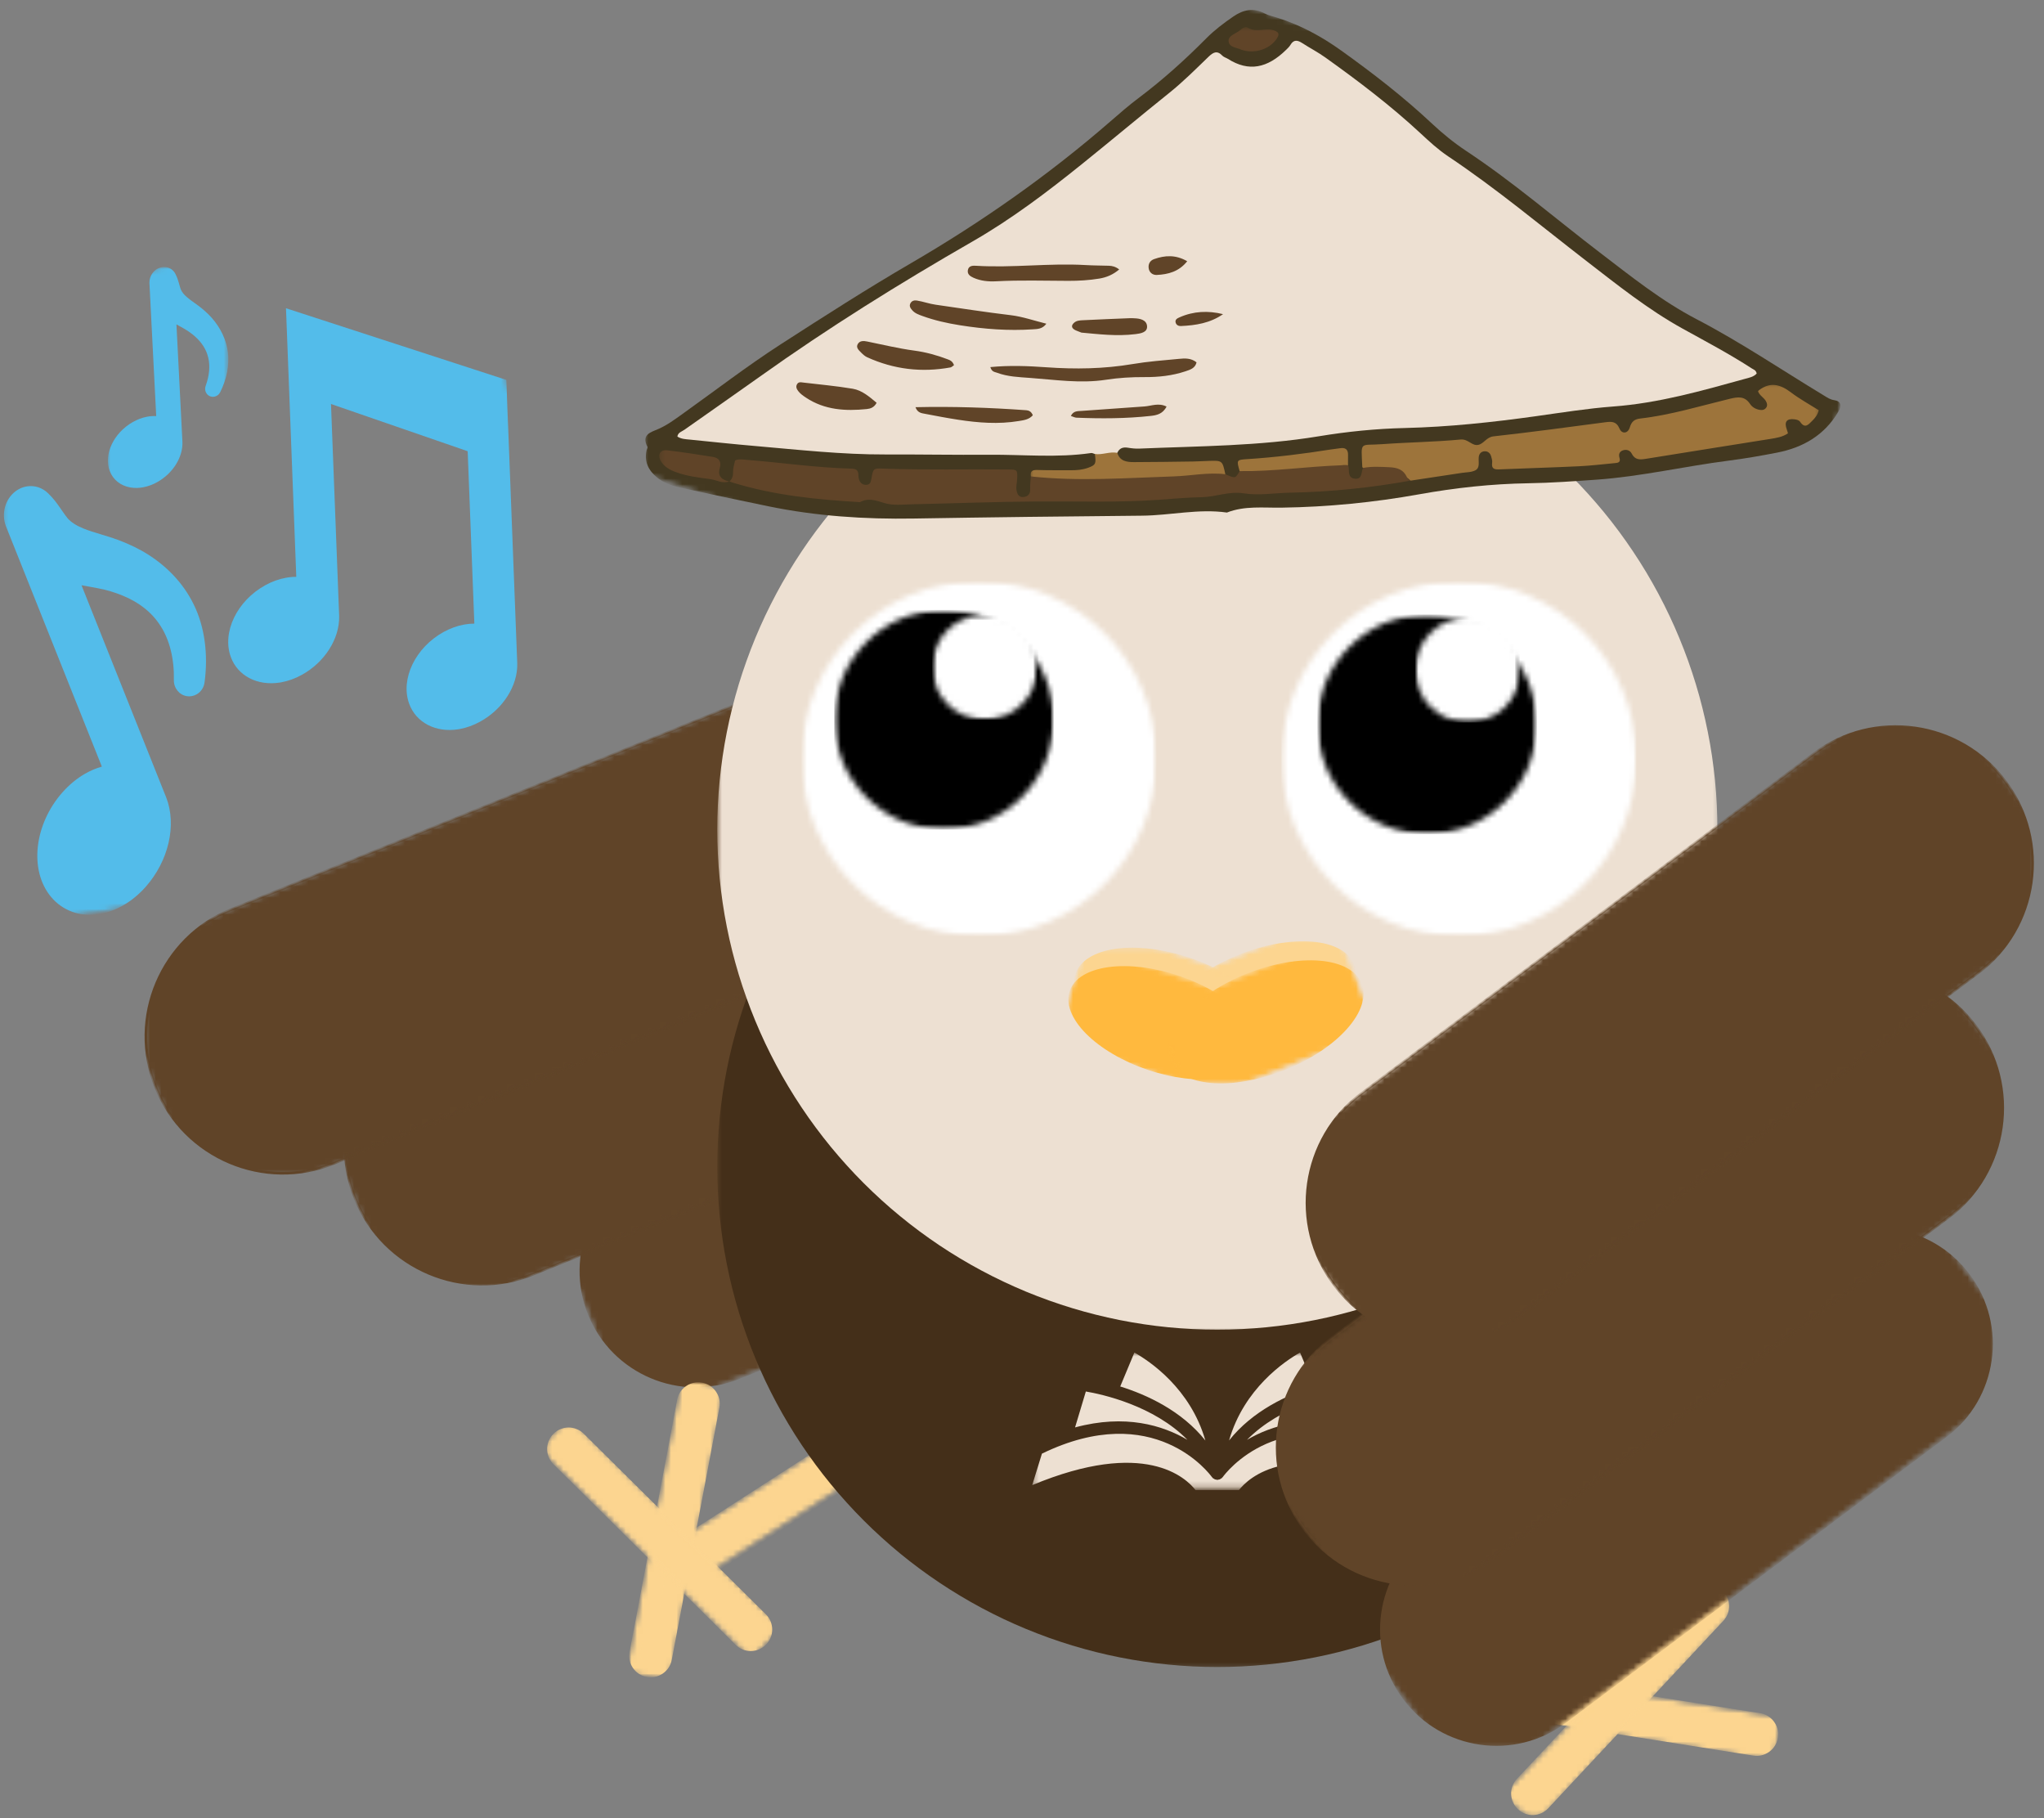 <svg width="361" height="321" viewBox="0 0 361 321" fill="none" xmlns="http://www.w3.org/2000/svg">
<rect x="0" y="0" width="361" height="321" fill="#808080" stroke="none"/>
<mask id="mask0_47_13831" style="mask-type:luminance" maskUnits="userSpaceOnUse" x="101" y="171" width="121" height="75">
<path d="M101.667 171.333H221.667V246H101.667V171.333Z" fill="white"/>
</mask>
<g mask="url(#mask0_47_13831)">
<mask id="mask1_47_13831" style="mask-type:luminance" maskUnits="userSpaceOnUse" x="96" y="166" width="132" height="86">
<path d="M96.141 213.094L211.969 166.104L227.38 204.094L111.552 251.089L96.141 213.094Z" fill="white"/>
</mask>
<g mask="url(#mask1_47_13831)">
<mask id="mask2_47_13831" style="mask-type:luminance" maskUnits="userSpaceOnUse" x="96" y="166" width="132" height="86">
<path d="M96.141 213.094L211.969 166.104L227.38 204.094L111.552 251.089L96.141 213.094Z" fill="white"/>
</mask>
<g mask="url(#mask2_47_13831)">
<path d="M208.354 211.709L130.552 243.271C120.141 247.495 108.271 242.48 104.052 232.068C99.828 221.657 104.844 209.792 115.255 205.568L193.057 174C203.463 169.776 215.333 174.797 219.557 185.209C223.781 195.615 218.76 207.485 208.354 211.709Z" fill="#604428"/>
<path d="M208.427 211.891L130.625 243.454C120.125 247.714 108.125 242.646 103.865 232.141C99.604 221.641 104.677 209.641 115.177 205.381L192.979 173.818C203.484 169.558 215.479 174.631 219.74 185.131C224 195.636 218.927 207.631 208.427 211.891ZM115.328 205.751C105.026 209.928 100.057 221.693 104.234 231.995C108.411 242.292 120.177 247.266 130.474 243.089L208.276 211.521C218.578 207.344 223.552 195.579 219.37 185.282C215.193 174.98 203.427 170.006 193.13 174.188L115.328 205.751Z" fill="#604428"/>
</g>
</g>
</g>
<mask id="mask3_47_13831" style="mask-type:luminance" maskUnits="userSpaceOnUse" x="60" y="140" width="143" height="88">
<path d="M60.333 140.667H203V227.333H60.333V140.667Z" fill="white"/>
</mask>
<g mask="url(#mask3_47_13831)">
<mask id="mask4_47_13831" style="mask-type:luminance" maskUnits="userSpaceOnUse" x="53" y="133" width="157" height="102">
<path d="M53.339 189.099L191.412 133.083L209.828 178.489L71.76 234.505L53.339 189.099Z" fill="white"/>
</mask>
<g mask="url(#mask4_47_13831)">
<mask id="mask5_47_13831" style="mask-type:luminance" maskUnits="userSpaceOnUse" x="53" y="133" width="157" height="102">
<path d="M53.339 189.099L191.412 133.083L209.828 178.489L71.76 234.505L53.339 189.099Z" fill="white"/>
</mask>
<g mask="url(#mask5_47_13831)">
<path d="M186.693 187.448L94.234 224.958C81.859 229.979 67.76 224.015 62.74 211.64C57.719 199.271 63.682 185.166 76.052 180.146L168.516 142.635C180.886 137.614 194.99 143.578 200.011 155.953C205.031 168.323 199.068 182.427 186.693 187.448Z" fill="#604428"/>
</g>
</g>
</g>
<mask id="mask6_47_13831" style="mask-type:luminance" maskUnits="userSpaceOnUse" x="60" y="139" width="143" height="89">
<path d="M60.333 139.333H203V227.333H60.333V139.333Z" fill="white"/>
</mask>
<g mask="url(#mask6_47_13831)">
<mask id="mask7_47_13831" style="mask-type:luminance" maskUnits="userSpaceOnUse" x="53" y="133" width="157" height="102">
<path d="M53.339 189.099L191.412 133.083L209.828 178.49L71.76 234.505L53.339 189.099Z" fill="white"/>
</mask>
<g mask="url(#mask7_47_13831)">
<mask id="mask8_47_13831" style="mask-type:luminance" maskUnits="userSpaceOnUse" x="53" y="133" width="157" height="102">
<path d="M53.339 189.099L191.412 133.083L209.828 178.49L71.76 234.505L53.339 189.099Z" fill="white"/>
</mask>
<g mask="url(#mask8_47_13831)">
<path d="M186.781 187.667L94.323 225.177C81.844 230.24 67.583 224.214 62.521 211.729C57.458 199.25 63.484 184.995 75.964 179.927L168.427 142.417C180.906 137.354 195.167 143.38 200.229 155.865C205.292 168.344 199.266 182.599 186.781 187.667ZM76.141 180.365C63.901 185.334 57.99 199.313 62.958 211.552C67.922 223.797 81.906 229.703 94.146 224.74L186.604 187.229C198.849 182.261 204.755 168.282 199.792 156.042C194.823 143.797 180.844 137.891 168.604 142.854L76.141 180.365Z" fill="#604428"/>
</g>
</g>
</g>
<mask id="mask9_47_13831" style="mask-type:luminance" maskUnits="userSpaceOnUse" x="25" y="120" width="142" height="88">
<path d="M25.667 120.667H167V207.333H25.667V120.667Z" fill="white"/>
</mask>
<g mask="url(#mask9_47_13831)">
<mask id="mask10_47_13831" style="mask-type:luminance" maskUnits="userSpaceOnUse" x="18" y="113" width="157" height="102">
<path d="M18.146 169.526L156.213 113.51L174.635 158.911L36.568 214.927L18.146 169.526Z" fill="white"/>
</mask>
<g mask="url(#mask10_47_13831)">
<mask id="mask11_47_13831" style="mask-type:luminance" maskUnits="userSpaceOnUse" x="18" y="113" width="157" height="102">
<path d="M18.146 169.526L156.213 113.51L174.635 158.911L36.568 214.927L18.146 169.526Z" fill="white"/>
</mask>
<g mask="url(#mask11_47_13831)">
<path d="M151.5 167.87L59.042 205.38C46.667 210.401 32.568 204.437 27.547 192.068C22.526 179.693 28.489 165.589 40.859 160.573L133.323 123.057C145.693 118.042 159.797 124 164.818 136.375C169.838 148.745 163.875 162.849 151.5 167.87Z" fill="#604428"/>
</g>
</g>
</g>
<mask id="mask12_47_13831" style="mask-type:luminance" maskUnits="userSpaceOnUse" x="24" y="120" width="143" height="89">
<path d="M24.333 120.667H167V208.667H24.333V120.667Z" fill="white"/>
</mask>
<g mask="url(#mask12_47_13831)">
<mask id="mask13_47_13831" style="mask-type:luminance" maskUnits="userSpaceOnUse" x="18" y="113" width="157" height="102">
<path d="M18.146 169.526L156.214 113.51L174.635 158.911L36.568 214.927L18.146 169.526Z" fill="white"/>
</mask>
<g mask="url(#mask13_47_13831)">
<mask id="mask14_47_13831" style="mask-type:luminance" maskUnits="userSpaceOnUse" x="18" y="113" width="157" height="102">
<path d="M18.146 169.526L156.214 113.51L174.635 158.911L36.568 214.927L18.146 169.526Z" fill="white"/>
</mask>
<g mask="url(#mask14_47_13831)">
<path d="M151.589 168.088L59.13 205.599C46.646 210.661 32.391 204.635 27.328 192.156C22.266 179.672 28.292 165.416 40.771 160.354L133.234 122.838C145.714 117.776 159.974 123.802 165.036 136.286C170.099 148.765 164.073 163.026 151.589 168.088ZM40.948 160.791C28.708 165.755 22.797 179.734 27.766 191.979C32.729 204.219 46.714 210.13 58.953 205.161L151.411 167.651C163.651 162.682 169.563 148.703 164.599 136.463C159.63 124.224 145.651 118.312 133.411 123.276L40.948 160.791Z" fill="#604428"/>
</g>
</g>
</g>
<mask id="mask15_47_13831" style="mask-type:luminance" maskUnits="userSpaceOnUse" x="247" y="254" width="39" height="51">
<path d="M247 254H285.667V304.667H247V254Z" fill="white"/>
</mask>
<g mask="url(#mask15_47_13831)">
<mask id="mask16_47_13831" style="mask-type:luminance" maskUnits="userSpaceOnUse" x="246" y="252" width="41" height="55">
<path d="M279.875 306.01L246.464 257.38L253.057 252.854L286.469 301.479L279.875 306.01Z" fill="white"/>
</mask>
<g mask="url(#mask16_47_13831)">
<mask id="mask17_47_13831" style="mask-type:luminance" maskUnits="userSpaceOnUse" x="246" y="252" width="41" height="55">
<path d="M279.875 306.01L246.464 257.38L253.057 252.854L286.469 301.479L279.875 306.01Z" fill="white"/>
</mask>
<g mask="url(#mask17_47_13831)">
<path d="M248.917 260.921L251.312 264.411L251.323 264.406L275.109 299.02L275.099 299.026L277.495 302.51C278.818 304.437 281.453 304.921 283.38 303.604C285.302 302.281 285.792 299.645 284.469 297.718L255.891 256.13C254.568 254.208 251.943 253.713 250.021 255.036C248.094 256.354 247.599 259 248.917 260.921Z" fill="#FCD590"/>
</g>
</g>
</g>
<mask id="mask18_47_13831" style="mask-type:luminance" maskUnits="userSpaceOnUse" x="269" y="287" width="13" height="15">
<path d="M269.667 287.333H281.667V302H269.667V287.333Z" fill="white"/>
</mask>
<g mask="url(#mask18_47_13831)">
<mask id="mask19_47_13831" style="mask-type:luminance" maskUnits="userSpaceOnUse" x="246" y="252" width="41" height="55">
<path d="M279.875 306.011L246.464 257.381L253.057 252.854L286.469 301.479L279.875 306.011Z" fill="white"/>
</mask>
<g mask="url(#mask19_47_13831)">
<mask id="mask20_47_13831" style="mask-type:luminance" maskUnits="userSpaceOnUse" x="246" y="252" width="41" height="55">
<path d="M279.875 306.011L246.464 257.381L253.057 252.854L286.469 301.479L279.875 306.011Z" fill="white"/>
</mask>
<g mask="url(#mask20_47_13831)">
<path d="M270.927 289.224L279.234 301.318C279.568 301.802 280.224 301.927 280.708 301.589C281.193 301.256 281.318 300.605 280.984 300.115L278.589 296.631L278.578 296.636L272.672 288.042C272.339 287.558 271.682 287.433 271.198 287.766C270.708 288.099 270.599 288.75 270.927 289.224Z" fill="#FCD590"/>
</g>
</g>
</g>
<mask id="mask21_47_13831" style="mask-type:luminance" maskUnits="userSpaceOnUse" x="119" y="242" width="52" height="38">
<path d="M119 242H171V279.333H119V242Z" fill="white"/>
</mask>
<g mask="url(#mask21_47_13831)">
<mask id="mask22_47_13831" style="mask-type:luminance" maskUnits="userSpaceOnUse" x="117" y="240" width="55" height="40">
<path d="M117.969 272.953L167.562 240.99L171.896 247.719L122.302 279.677L117.969 272.953Z" fill="white"/>
</mask>
<g mask="url(#mask22_47_13831)">
<mask id="mask23_47_13831" style="mask-type:luminance" maskUnits="userSpaceOnUse" x="117" y="240" width="55" height="40">
<path d="M117.969 272.953L167.562 240.99L171.896 247.719L122.302 279.677L117.969 272.953Z" fill="white"/>
</mask>
<g mask="url(#mask23_47_13831)">
<path d="M163.948 243.339L160.391 245.63L160.401 245.641L125.094 268.391L125.089 268.38L121.531 270.672C119.573 271.938 119.005 274.562 120.271 276.521C121.531 278.484 124.156 279.052 126.115 277.786L168.531 250.453C170.495 249.187 171.068 246.578 169.802 244.615C168.542 242.651 165.911 242.078 163.948 243.339Z" fill="#FCD590"/>
</g>
</g>
</g>
<mask id="mask24_47_13831" style="mask-type:luminance" maskUnits="userSpaceOnUse" x="121" y="263" width="17" height="13">
<path d="M121.667 263.333H137.667V275.333H121.667V263.333Z" fill="white"/>
</mask>
<g mask="url(#mask24_47_13831)">
<mask id="mask25_47_13831" style="mask-type:luminance" maskUnits="userSpaceOnUse" x="117" y="240" width="55" height="40">
<path d="M117.969 272.953L167.562 240.99L171.896 247.719L122.302 279.677L117.969 272.953Z" fill="white"/>
</mask>
<g mask="url(#mask25_47_13831)">
<mask id="mask26_47_13831" style="mask-type:luminance" maskUnits="userSpaceOnUse" x="117" y="240" width="55" height="40">
<path d="M117.969 272.953L167.562 240.99L171.896 247.719L122.302 279.677L117.969 272.953Z" fill="white"/>
</mask>
<g mask="url(#mask26_47_13831)">
<path d="M135.01 264.5L122.677 272.448C122.182 272.766 122.042 273.417 122.359 273.912C122.677 274.406 123.328 274.547 123.823 274.229L127.38 271.938L127.375 271.927L136.141 266.281C136.635 265.958 136.776 265.307 136.458 264.813C136.141 264.318 135.495 264.188 135.01 264.5Z" fill="#FCD590"/>
</g>
</g>
</g>
<mask id="mask27_47_13831" style="mask-type:luminance" maskUnits="userSpaceOnUse" x="111" y="243" width="18" height="54">
<path d="M111 243.333H128.333V296.667H111V243.333Z" fill="white"/>
</mask>
<g mask="url(#mask27_47_13831)">
<mask id="mask28_47_13831" style="mask-type:luminance" maskUnits="userSpaceOnUse" x="110" y="243" width="19" height="54">
<path d="M110.469 295.386L120.302 243.308L128.161 244.792L118.328 296.87L110.469 295.386Z" fill="white"/>
</mask>
<g mask="url(#mask28_47_13831)">
<mask id="mask29_47_13831" style="mask-type:luminance" maskUnits="userSpaceOnUse" x="110" y="243" width="19" height="54">
<path d="M110.469 295.386L120.302 243.308L128.161 244.792L118.328 296.87L110.469 295.386Z" fill="white"/>
</mask>
<g mask="url(#mask29_47_13831)">
<path d="M119.589 247.162L118.88 250.891L118.891 250.896L111.901 287.928H111.891L111.187 291.657C110.797 293.714 112.151 295.704 114.214 296.094C116.271 296.48 118.255 295.125 118.646 293.068L127.047 248.568C127.437 246.511 126.089 244.526 124.031 244.136C121.974 243.75 119.974 245.105 119.589 247.162Z" fill="#FCD590"/>
</g>
</g>
</g>
<mask id="mask30_47_13831" style="mask-type:luminance" maskUnits="userSpaceOnUse" x="112" y="278" width="6" height="16">
<path d="M112.333 278H117.667V294H112.333V278Z" fill="white"/>
</mask>
<g mask="url(#mask30_47_13831)">
<mask id="mask31_47_13831" style="mask-type:luminance" maskUnits="userSpaceOnUse" x="110" y="243" width="19" height="54">
<path d="M110.469 295.385L120.302 243.307L128.161 244.792L118.328 296.87L110.469 295.385Z" fill="white"/>
</mask>
<g mask="url(#mask31_47_13831)">
<mask id="mask32_47_13831" style="mask-type:luminance" maskUnits="userSpaceOnUse" x="110" y="243" width="19" height="54">
<path d="M110.469 295.385L120.302 243.307L128.161 244.792L118.328 296.87L110.469 295.385Z" fill="white"/>
</mask>
<g mask="url(#mask32_47_13831)">
<path d="M115.49 279.073L113.047 292.01C112.948 292.526 113.286 293.021 113.802 293.12C114.323 293.219 114.818 292.88 114.917 292.359L115.62 288.63H115.609L117.344 279.432C117.443 278.911 117.109 278.417 116.589 278.323C116.068 278.224 115.583 278.562 115.49 279.073Z" fill="#FCD590"/>
</g>
</g>
</g>
<mask id="mask33_47_13831" style="mask-type:luminance" maskUnits="userSpaceOnUse" x="96" y="251" width="42" height="42">
<path d="M96.333 251.333H137.667V292.667H96.333V251.333Z" fill="white"/>
</mask>
<g mask="url(#mask33_47_13831)">
<mask id="mask34_47_13831" style="mask-type:luminance" maskUnits="userSpaceOnUse" x="94" y="250" width="45" height="44">
<path d="M132.599 293.104L94.958 255.797L100.589 250.115L138.234 287.427L132.599 293.104Z" fill="white"/>
</mask>
<g mask="url(#mask34_47_13831)">
<mask id="mask35_47_13831" style="mask-type:luminance" maskUnits="userSpaceOnUse" x="94" y="250" width="45" height="44">
<path d="M132.599 293.104L94.958 255.797L100.589 250.115L138.234 287.427L132.599 293.104Z" fill="white"/>
</mask>
<g mask="url(#mask35_47_13831)">
<path d="M97.755 258.547L100.448 261.219L100.458 261.214L127.224 287.745L127.219 287.75L129.917 290.422C131.401 291.896 133.807 291.885 135.281 290.401C136.755 288.911 136.745 286.505 135.26 285.031L103.099 253.156C101.615 251.682 99.214 251.682 97.74 253.172C96.266 254.656 96.266 257.073 97.755 258.547Z" fill="#FCD590"/>
</g>
</g>
</g>
<mask id="mask36_47_13831" style="mask-type:luminance" maskUnits="userSpaceOnUse" x="120" y="278" width="14" height="12">
<path d="M120.333 278H133.667V290H120.333V278Z" fill="white"/>
</mask>
<g mask="url(#mask36_47_13831)">
<mask id="mask37_47_13831" style="mask-type:luminance" maskUnits="userSpaceOnUse" x="94" y="250" width="45" height="44">
<path d="M132.599 293.104L94.958 255.797L100.589 250.115L138.234 287.427L132.599 293.104Z" fill="white"/>
</mask>
<g mask="url(#mask37_47_13831)">
<mask id="mask38_47_13831" style="mask-type:luminance" maskUnits="userSpaceOnUse" x="94" y="250" width="45" height="44">
<path d="M132.599 293.104L94.958 255.797L100.589 250.115L138.234 287.427L132.599 293.104Z" fill="white"/>
</mask>
<g mask="url(#mask38_47_13831)">
<path d="M121.896 279.813L131.245 289.078C131.625 289.453 132.219 289.448 132.594 289.073C132.964 288.698 132.964 288.099 132.589 287.729L129.891 285.057L129.886 285.063L123.234 278.474C122.859 278.104 122.261 278.104 121.891 278.479C121.521 278.854 121.526 279.448 121.896 279.813Z" fill="#FCD590"/>
</g>
</g>
</g>
<mask id="mask39_47_13831" style="mask-type:luminance" maskUnits="userSpaceOnUse" x="261" y="295" width="54" height="17">
<path d="M261.667 295.333H315V311.333H261.667V295.333Z" fill="white"/>
</mask>
<g mask="url(#mask39_47_13831)">
<mask id="mask40_47_13831" style="mask-type:luminance" maskUnits="userSpaceOnUse" x="261" y="294" width="54" height="17">
<path d="M262.37 294.797L314.719 303.083L313.469 310.984L261.12 302.698L262.37 294.797Z" fill="white"/>
</mask>
<g mask="url(#mask40_47_13831)">
<mask id="mask41_47_13831" style="mask-type:luminance" maskUnits="userSpaceOnUse" x="261" y="294" width="54" height="17">
<path d="M314.599 303.062L262.25 294.776L261 302.677L313.344 310.963L314.599 303.062Z" fill="white"/>
</mask>
<g mask="url(#mask41_47_13831)">
<path d="M266.12 295.401L269.87 295.995V296.005L307.094 301.901V301.891L310.844 302.484C312.911 302.812 314.328 304.76 314 306.828C313.672 308.896 311.724 310.307 309.656 309.984L264.932 302.901C262.865 302.573 261.448 300.635 261.776 298.568C262.104 296.5 264.052 295.073 266.12 295.401Z" fill="#FCD590"/>
</g>
</g>
</g>
<mask id="mask42_47_13831" style="mask-type:luminance" maskUnits="userSpaceOnUse" x="296" y="302" width="17" height="6">
<path d="M296.333 302H312.333V307.333H296.333V302Z" fill="white"/>
</mask>
<g mask="url(#mask42_47_13831)">
<mask id="mask43_47_13831" style="mask-type:luminance" maskUnits="userSpaceOnUse" x="261" y="294" width="54" height="17">
<path d="M262.37 294.797L314.719 303.083L313.469 310.984L261.12 302.698L262.37 294.797Z" fill="white"/>
</mask>
<g mask="url(#mask43_47_13831)">
<mask id="mask44_47_13831" style="mask-type:luminance" maskUnits="userSpaceOnUse" x="261" y="294" width="54" height="17">
<path d="M314.599 303.062L262.25 294.776L261 302.677L313.344 310.963L314.599 303.062Z" fill="white"/>
</mask>
<g mask="url(#mask44_47_13831)">
<path d="M297.547 302.291L310.547 304.354C311.073 304.437 311.422 304.916 311.339 305.442C311.255 305.963 310.771 306.317 310.25 306.234L306.5 305.64L306.505 305.63L297.26 304.166C296.734 304.083 296.385 303.599 296.469 303.078C296.552 302.552 297.031 302.213 297.547 302.291Z" fill="#FCD590"/>
</g>
</g>
</g>
<mask id="mask45_47_13831" style="mask-type:luminance" maskUnits="userSpaceOnUse" x="265" y="279" width="41" height="42">
<path d="M265.667 279.333H305.667V320.667H265.667V279.333Z" fill="white"/>
</mask>
<g mask="url(#mask45_47_13831)">
<mask id="mask46_47_13831" style="mask-type:luminance" maskUnits="userSpaceOnUse" x="265" y="278" width="43" height="45">
<path d="M265.307 316.854L301.484 278.12L307.328 283.584L271.151 322.313L265.307 316.854Z" fill="white"/>
</mask>
<g mask="url(#mask46_47_13831)">
<mask id="mask47_47_13831" style="mask-type:luminance" maskUnits="userSpaceOnUse" x="265" y="278" width="43" height="45">
<path d="M301.401 278.214L265.219 316.943L271.068 322.407L307.245 283.677L301.401 278.214Z" fill="white"/>
</mask>
<g mask="url(#mask47_47_13831)">
<path d="M267.906 314.089L270.5 311.313L270.505 311.318L296.234 283.776L296.224 283.771L298.818 280.995C300.245 279.469 302.651 279.386 304.182 280.813C305.714 282.245 305.797 284.651 304.365 286.183L273.453 319.271C272.026 320.803 269.625 320.891 268.099 319.459C266.568 318.032 266.479 315.62 267.906 314.089Z" fill="#FCD590"/>
</g>
</g>
</g>
<mask id="mask48_47_13831" style="mask-type:luminance" maskUnits="userSpaceOnUse" x="289" y="280" width="14" height="14">
<path d="M289.667 280.667H303V294H289.667V280.667Z" fill="white"/>
</mask>
<g mask="url(#mask48_47_13831)">
<mask id="mask49_47_13831" style="mask-type:luminance" maskUnits="userSpaceOnUse" x="265" y="278" width="43" height="45">
<path d="M265.307 316.854L301.484 278.12L307.328 283.583L271.151 322.312L265.307 316.854Z" fill="white"/>
</mask>
<g mask="url(#mask49_47_13831)">
<mask id="mask50_47_13831" style="mask-type:luminance" maskUnits="userSpaceOnUse" x="265" y="278" width="43" height="45">
<path d="M301.401 278.213L265.219 316.943L271.068 322.406L307.245 283.677L301.401 278.213Z" fill="white"/>
</mask>
<g mask="url(#mask50_47_13831)">
<path d="M291.214 291.911L300.203 282.292C300.563 281.901 301.161 281.88 301.547 282.245C301.932 282.604 301.953 283.203 301.594 283.588L299 286.365L298.995 286.354L292.604 293.193C292.245 293.583 291.646 293.599 291.26 293.24C290.87 292.88 290.859 292.286 291.214 291.911Z" fill="#FCD590"/>
</g>
</g>
</g>
<mask id="mask51_47_13831" style="mask-type:luminance" maskUnits="userSpaceOnUse" x="126" y="117" width="178" height="178">
<path d="M126.677 117.698H303.677V294.698H126.677V117.698Z" fill="white"/>
</mask>
<g mask="url(#mask51_47_13831)">
<path d="M303.318 206.021C303.318 207.463 303.281 208.906 303.214 210.354C303.141 211.797 303.036 213.234 302.896 214.677C302.75 216.114 302.573 217.547 302.365 218.979C302.151 220.406 301.906 221.833 301.62 223.25C301.339 224.667 301.021 226.078 300.672 227.479C300.323 228.88 299.938 230.271 299.516 231.656C299.094 233.042 298.641 234.411 298.156 235.771C297.667 237.135 297.151 238.479 296.594 239.818C296.042 241.151 295.458 242.474 294.839 243.781C294.219 245.088 293.573 246.375 292.891 247.651C292.208 248.927 291.495 250.182 290.755 251.422C290.01 252.661 289.24 253.885 288.432 255.088C287.63 256.286 286.797 257.469 285.938 258.63C285.078 259.792 284.188 260.932 283.271 262.047C282.354 263.167 281.411 264.26 280.438 265.328C279.469 266.401 278.474 267.448 277.448 268.469C276.427 269.495 275.38 270.489 274.313 271.458C273.24 272.432 272.146 273.375 271.026 274.292C269.911 275.208 268.771 276.099 267.609 276.958C266.448 277.818 265.271 278.651 264.068 279.453C262.865 280.255 261.646 281.031 260.406 281.771C259.167 282.515 257.906 283.229 256.63 283.911C255.359 284.594 254.068 285.239 252.76 285.859C251.453 286.479 250.13 287.062 248.797 287.614C247.464 288.167 246.115 288.687 244.755 289.177C243.391 289.661 242.021 290.114 240.635 290.536C239.255 290.953 237.859 291.338 236.458 291.693C235.057 292.042 233.646 292.359 232.229 292.64C230.813 292.922 229.385 293.172 227.958 293.38C226.526 293.594 225.094 293.771 223.656 293.911C222.219 294.057 220.776 294.161 219.333 294.234C217.891 294.302 216.443 294.338 215 294.338C213.552 294.338 212.109 294.302 210.667 294.234C209.219 294.161 207.781 294.057 206.344 293.911C204.901 293.771 203.469 293.594 202.042 293.38C200.609 293.172 199.188 292.922 197.766 292.64C196.349 292.359 194.943 292.042 193.536 291.693C192.135 291.338 190.745 290.953 189.359 290.536C187.979 290.114 186.604 289.661 185.245 289.177C183.885 288.687 182.536 288.167 181.198 287.614C179.865 287.062 178.542 286.479 177.234 285.859C175.932 285.239 174.641 284.594 173.365 283.911C172.089 283.229 170.833 282.515 169.594 281.771C168.354 281.031 167.13 280.255 165.932 279.453C164.729 278.651 163.547 277.818 162.385 276.958C161.224 276.099 160.089 275.208 158.969 274.292C157.849 273.375 156.755 272.432 155.688 271.458C154.615 270.489 153.568 269.495 152.547 268.469C151.526 267.448 150.526 266.401 149.557 265.328C148.589 264.26 147.641 263.167 146.724 262.047C145.807 260.932 144.922 259.792 144.057 258.63C143.198 257.469 142.365 256.286 141.563 255.088C140.76 253.885 139.984 252.661 139.245 251.422C138.5 250.182 137.786 248.927 137.109 247.651C136.427 246.375 135.776 245.088 135.156 243.781C134.542 242.474 133.953 241.151 133.401 239.818C132.849 238.479 132.328 237.135 131.844 235.771C131.354 234.411 130.901 233.042 130.479 231.656C130.063 230.271 129.677 228.88 129.323 227.479C128.974 226.078 128.656 224.667 128.375 223.25C128.094 221.833 127.844 220.406 127.635 218.979C127.422 217.547 127.245 216.114 127.104 214.677C126.964 213.234 126.854 211.797 126.786 210.354C126.714 208.906 126.677 207.463 126.677 206.021C126.677 204.573 126.714 203.13 126.786 201.682C126.854 200.239 126.964 198.802 127.104 197.359C127.245 195.922 127.422 194.489 127.635 193.057C127.844 191.63 128.094 190.203 128.375 188.786C128.656 187.37 128.974 185.958 129.323 184.557C129.677 183.156 130.063 181.765 130.479 180.38C130.901 178.995 131.354 177.625 131.844 176.265C132.328 174.901 132.849 173.557 133.401 172.219C133.953 170.885 134.542 169.562 135.156 168.255C135.776 166.948 136.427 165.661 137.109 164.385C137.786 163.109 138.5 161.854 139.245 160.614C139.984 159.375 140.76 158.151 141.563 156.948C142.365 155.75 143.198 154.568 144.057 153.406C144.922 152.245 145.807 151.104 146.724 149.989C147.641 148.87 148.589 147.776 149.557 146.708C150.526 145.635 151.526 144.588 152.547 143.568C153.568 142.547 154.615 141.547 155.688 140.578C156.755 139.604 157.849 138.661 158.969 137.745C160.089 136.828 161.224 135.937 162.385 135.078C163.547 134.219 164.729 133.385 165.932 132.583C167.13 131.781 168.354 131.005 169.594 130.265C170.833 129.521 172.089 128.807 173.365 128.125C174.641 127.448 175.932 126.797 177.234 126.177C178.542 125.557 179.865 124.974 181.198 124.422C182.536 123.87 183.885 123.349 185.245 122.859C186.604 122.375 187.979 121.922 189.359 121.5C190.745 121.083 192.135 120.698 193.536 120.344C194.943 119.995 196.349 119.677 197.766 119.396C199.188 119.114 200.609 118.864 202.042 118.656C203.469 118.443 204.901 118.265 206.344 118.125C207.781 117.979 209.219 117.875 210.667 117.802C212.109 117.734 213.552 117.698 215 117.698C216.443 117.698 217.891 117.734 219.333 117.802C220.776 117.875 222.219 117.979 223.656 118.125C225.094 118.265 226.526 118.443 227.958 118.656C229.385 118.864 230.813 119.114 232.229 119.396C233.646 119.677 235.057 119.995 236.458 120.344C237.859 120.698 239.255 121.083 240.635 121.5C242.021 121.922 243.391 122.375 244.755 122.859C246.115 123.349 247.464 123.87 248.797 124.422C250.13 124.974 251.453 125.557 252.76 126.177C254.068 126.797 255.359 127.448 256.63 128.125C257.906 128.807 259.167 129.521 260.406 130.265C261.646 131.005 262.865 131.781 264.068 132.583C265.271 133.385 266.448 134.219 267.609 135.078C268.771 135.937 269.911 136.828 271.026 137.745C272.146 138.661 273.24 139.604 274.313 140.578C275.38 141.547 276.427 142.547 277.448 143.568C278.474 144.588 279.469 145.635 280.438 146.708C281.411 147.776 282.354 148.87 283.271 149.989C284.188 151.104 285.078 152.245 285.938 153.406C286.797 154.568 287.63 155.75 288.432 156.948C289.24 158.151 290.01 159.375 290.755 160.614C291.495 161.854 292.208 163.109 292.891 164.385C293.573 165.661 294.219 166.948 294.839 168.255C295.458 169.562 296.042 170.885 296.594 172.219C297.151 173.557 297.667 174.901 298.156 176.265C298.641 177.625 299.094 178.995 299.516 180.38C299.938 181.765 300.323 183.156 300.672 184.557C301.021 185.958 301.339 187.37 301.62 188.786C301.906 190.203 302.151 191.63 302.365 193.057C302.573 194.489 302.75 195.922 302.896 197.359C303.036 198.802 303.141 200.239 303.214 201.682C303.281 203.13 303.318 204.573 303.318 206.021Z" fill="#442F19"/>
</g>
<mask id="mask52_47_13831" style="mask-type:luminance" maskUnits="userSpaceOnUse" x="126" y="58" width="178" height="178">
<path d="M126.677 58.135H303.677V235.135H126.677V58.135Z" fill="white"/>
</mask>
<g mask="url(#mask52_47_13831)">
<path d="M303.318 146.458C303.318 147.901 303.281 149.349 303.214 150.792C303.141 152.234 303.036 153.677 302.896 155.114C302.75 156.552 302.573 157.989 302.365 159.417C302.151 160.849 301.906 162.271 301.62 163.687C301.339 165.104 301.021 166.515 300.672 167.917C300.323 169.318 299.938 170.713 299.516 172.094C299.094 173.479 298.641 174.849 298.156 176.213C297.667 177.573 297.151 178.922 296.594 180.255C296.042 181.594 295.458 182.911 294.839 184.219C294.219 185.526 293.573 186.818 292.891 188.094C292.208 189.364 291.495 190.625 290.755 191.864C290.01 193.104 289.24 194.323 288.432 195.526C287.63 196.729 286.797 197.911 285.938 199.068C285.078 200.229 284.188 201.37 283.271 202.489C282.354 203.604 281.411 204.698 280.438 205.771C279.469 206.844 278.474 207.885 277.448 208.911C276.427 209.932 275.38 210.927 274.313 211.901C273.24 212.87 272.146 213.812 271.026 214.729C269.911 215.646 268.771 216.536 267.609 217.396C266.448 218.26 265.271 219.088 264.068 219.896C262.865 220.698 261.646 221.469 260.406 222.213C259.167 222.958 257.906 223.667 256.63 224.349C255.359 225.031 254.068 225.682 252.76 226.297C251.453 226.917 250.13 227.5 248.797 228.057C247.464 228.609 246.115 229.13 244.755 229.614C243.391 230.104 242.021 230.557 240.635 230.974C239.255 231.396 237.859 231.781 236.458 232.13C235.057 232.484 233.646 232.797 232.229 233.083C230.813 233.364 229.385 233.609 227.958 233.823C226.526 234.036 225.094 234.213 223.656 234.354C222.219 234.495 220.776 234.599 219.333 234.672C217.891 234.745 216.443 234.776 215 234.776C213.552 234.776 212.109 234.745 210.667 234.672C209.219 234.599 207.781 234.495 206.344 234.354C204.901 234.213 203.469 234.036 202.042 233.823C200.609 233.609 199.188 233.364 197.766 233.083C196.349 232.797 194.943 232.484 193.536 232.13C192.135 231.781 190.745 231.396 189.359 230.974C187.979 230.557 186.604 230.104 185.245 229.614C183.885 229.13 182.536 228.609 181.198 228.057C179.865 227.5 178.542 226.917 177.234 226.297C175.932 225.682 174.641 225.031 173.365 224.349C172.089 223.667 170.833 222.958 169.594 222.213C168.354 221.469 167.13 220.698 165.932 219.896C164.729 219.088 163.547 218.26 162.385 217.396C161.224 216.536 160.089 215.646 158.969 214.729C157.849 213.812 156.755 212.87 155.688 211.901C154.615 210.927 153.568 209.932 152.547 208.911C151.526 207.885 150.526 206.844 149.557 205.771C148.589 204.698 147.641 203.604 146.724 202.489C145.807 201.37 144.922 200.229 144.057 199.068C143.198 197.911 142.365 196.729 141.563 195.526C140.76 194.323 139.984 193.104 139.245 191.864C138.5 190.625 137.786 189.364 137.109 188.094C136.427 186.818 135.776 185.526 135.156 184.219C134.542 182.911 133.953 181.594 133.401 180.255C132.849 178.922 132.328 177.573 131.844 176.213C131.354 174.849 130.901 173.479 130.479 172.094C130.063 170.713 129.677 169.318 129.323 167.917C128.974 166.515 128.656 165.104 128.375 163.687C128.094 162.271 127.844 160.849 127.635 159.417C127.422 157.989 127.245 156.552 127.104 155.114C126.964 153.677 126.854 152.234 126.786 150.792C126.714 149.349 126.677 147.901 126.677 146.458C126.677 145.01 126.714 143.568 126.786 142.125C126.854 140.682 126.964 139.239 127.104 137.802C127.245 136.364 127.422 134.927 127.635 133.5C127.844 132.068 128.094 130.646 128.375 129.229C128.656 127.807 128.974 126.401 129.323 125C129.677 123.594 130.063 122.203 130.479 120.818C130.901 119.437 131.354 118.062 131.844 116.703C132.328 115.344 132.849 113.995 133.401 112.661C133.953 111.323 134.542 110.005 135.156 108.698C135.776 107.39 136.427 106.099 137.109 104.823C137.786 103.547 138.5 102.292 139.245 101.052C139.984 99.812 140.76 98.594 141.563 97.391C142.365 96.187 143.198 95.005 144.057 93.844C144.922 92.682 145.807 91.547 146.724 90.427C147.641 89.312 148.589 88.219 149.557 87.146C150.526 86.073 151.526 85.026 152.547 84.005C153.568 82.984 154.615 81.989 155.688 81.016C156.755 80.047 157.849 79.104 158.969 78.187C160.089 77.271 161.224 76.38 162.385 75.521C163.547 74.656 164.729 73.823 165.932 73.021C167.13 72.219 168.354 71.448 169.594 70.703C170.833 69.958 172.089 69.25 173.365 68.567C174.641 67.885 175.932 67.234 177.234 66.62C178.542 66 179.865 65.411 181.198 64.859C182.536 64.307 183.885 63.786 185.245 63.302C186.604 62.812 187.979 62.359 189.359 61.943C190.745 61.521 192.135 61.135 193.536 60.786C194.943 60.432 196.349 60.114 197.766 59.833C199.188 59.552 200.609 59.307 202.042 59.094C203.469 58.88 204.901 58.703 206.344 58.562C207.781 58.422 209.219 58.312 210.667 58.245C212.109 58.172 213.552 58.135 215 58.135C216.443 58.135 217.891 58.172 219.333 58.245C220.776 58.312 222.219 58.422 223.656 58.562C225.094 58.703 226.526 58.88 227.958 59.094C229.385 59.307 230.813 59.552 232.229 59.833C233.646 60.114 235.057 60.432 236.458 60.786C237.859 61.135 239.255 61.521 240.635 61.943C242.021 62.359 243.391 62.812 244.755 63.302C246.115 63.786 247.464 64.307 248.797 64.859C250.13 65.411 251.453 66 252.76 66.62C254.068 67.234 255.359 67.885 256.63 68.567C257.906 69.25 259.167 69.958 260.406 70.703C261.646 71.448 262.865 72.219 264.068 73.021C265.271 73.823 266.448 74.656 267.609 75.521C268.771 76.38 269.911 77.271 271.026 78.187C272.146 79.104 273.24 80.047 274.313 81.016C275.38 81.989 276.427 82.984 277.448 84.005C278.474 85.026 279.469 86.073 280.438 87.146C281.411 88.219 282.354 89.312 283.271 90.427C284.188 91.547 285.078 92.682 285.938 93.844C286.797 95.005 287.63 96.187 288.432 97.391C289.24 98.594 290.01 99.812 290.755 101.052C291.495 102.292 292.208 103.547 292.891 104.823C293.573 106.099 294.219 107.39 294.839 108.698C295.458 110.005 296.042 111.323 296.594 112.661C297.151 113.995 297.667 115.344 298.156 116.703C298.641 118.062 299.094 119.437 299.516 120.818C299.938 122.203 300.323 123.594 300.672 125C301.021 126.401 301.339 127.807 301.62 129.229C301.906 130.646 302.151 132.068 302.365 133.5C302.573 134.927 302.75 136.364 302.896 137.802C303.036 139.239 303.141 140.682 303.214 142.125C303.281 143.568 303.318 145.01 303.318 146.458Z" fill="#EDE0D2"/>
</g>
<mask id="mask53_47_13831" style="mask-type:luminance" maskUnits="userSpaceOnUse" x="226" y="102" width="64" height="64">
<path d="M226.312 102.604H289.005V165.302H226.312V102.604Z" fill="white"/>
</mask>
<g mask="url(#mask53_47_13831)">
<mask id="mask54_47_13831" style="mask-type:luminance" maskUnits="userSpaceOnUse" x="226" y="102" width="64" height="64">
<path d="M257.661 102.604C240.349 102.604 226.312 116.64 226.312 133.953C226.312 151.265 240.349 165.302 257.661 165.302C274.974 165.302 289.005 151.265 289.005 133.953C289.005 116.64 274.974 102.604 257.661 102.604Z" fill="white"/>
</mask>
<g mask="url(#mask54_47_13831)">
<path d="M226.312 102.604H289.005V165.302H226.312V102.604Z" fill="white"/>
</g>
</g>
<mask id="mask55_47_13831" style="mask-type:luminance" maskUnits="userSpaceOnUse" x="141" y="102" width="64" height="64">
<path d="M141.552 102.604H204.25V165.302H141.552V102.604Z" fill="white"/>
</mask>
<g mask="url(#mask55_47_13831)">
<mask id="mask56_47_13831" style="mask-type:luminance" maskUnits="userSpaceOnUse" x="141" y="102" width="64" height="64">
<path d="M172.901 102.604C155.589 102.604 141.552 116.64 141.552 133.953C141.552 151.265 155.589 165.302 172.901 165.302C190.214 165.302 204.25 151.265 204.25 133.953C204.25 116.64 190.214 102.604 172.901 102.604Z" fill="white"/>
</mask>
<g mask="url(#mask56_47_13831)">
<path d="M141.552 102.604H204.25V165.302H141.552V102.604Z" fill="white"/>
</g>
</g>
<mask id="mask57_47_13831" style="mask-type:luminance" maskUnits="userSpaceOnUse" x="232" y="108" width="40" height="40">
<path d="M232.672 108.516H271.432V147.281H232.672V108.516Z" fill="white"/>
</mask>
<g mask="url(#mask57_47_13831)">
<mask id="mask58_47_13831" style="mask-type:luminance" maskUnits="userSpaceOnUse" x="232" y="108" width="40" height="40">
<path d="M252.052 108.516C241.349 108.516 232.672 117.193 232.672 127.901C232.672 138.604 241.349 147.281 252.052 147.281C262.755 147.281 271.432 138.604 271.432 127.901C271.432 117.193 262.755 108.516 252.052 108.516Z" fill="white"/>
</mask>
<g mask="url(#mask58_47_13831)">
<path d="M232.672 108.516H271.432V147.281H232.672V108.516Z" fill="black"/>
</g>
</g>
<mask id="mask59_47_13831" style="mask-type:luminance" maskUnits="userSpaceOnUse" x="147" y="107" width="40" height="40">
<path d="M147.344 107.698H186.104V146.463H147.344V107.698Z" fill="white"/>
</mask>
<g mask="url(#mask59_47_13831)">
<mask id="mask60_47_13831" style="mask-type:luminance" maskUnits="userSpaceOnUse" x="147" y="107" width="40" height="40">
<path d="M166.724 107.698C156.021 107.698 147.344 116.375 147.344 127.078C147.344 137.786 156.021 146.463 166.724 146.463C177.427 146.463 186.104 137.786 186.104 127.078C186.104 116.375 177.427 107.698 166.724 107.698Z" fill="white"/>
</mask>
<g mask="url(#mask60_47_13831)">
<path d="M147.344 107.698H186.104V146.463H147.344V107.698Z" fill="black"/>
</g>
</g>
<mask id="mask61_47_13831" style="mask-type:luminance" maskUnits="userSpaceOnUse" x="164" y="108" width="20" height="20">
<path d="M164.641 108.516H183.203V127.078H164.641V108.516Z" fill="white"/>
</mask>
<g mask="url(#mask61_47_13831)">
<mask id="mask62_47_13831" style="mask-type:luminance" maskUnits="userSpaceOnUse" x="164" y="108" width="20" height="20">
<path d="M173.922 108.516C168.797 108.516 164.641 112.672 164.641 117.797C164.641 122.927 168.797 127.078 173.922 127.078C179.047 127.078 183.203 122.927 183.203 117.797C183.203 112.672 179.047 108.516 173.922 108.516Z" fill="white"/>
</mask>
<g mask="url(#mask62_47_13831)">
<path d="M164.641 108.516H183.203V127.078H164.641V108.516Z" fill="white"/>
</g>
</g>
<mask id="mask63_47_13831" style="mask-type:luminance" maskUnits="userSpaceOnUse" x="249" y="108" width="20" height="20">
<path d="M249.958 108.995H268.521V127.557H249.958V108.995Z" fill="white"/>
</mask>
<g mask="url(#mask63_47_13831)">
<mask id="mask64_47_13831" style="mask-type:luminance" maskUnits="userSpaceOnUse" x="249" y="108" width="20" height="20">
<path d="M259.24 108.995C254.115 108.995 249.958 113.151 249.958 118.276C249.958 123.406 254.115 127.557 259.24 127.557C264.37 127.557 268.521 123.406 268.521 118.276C268.521 113.151 264.37 108.995 259.24 108.995Z" fill="white"/>
</mask>
<g mask="url(#mask64_47_13831)">
<path d="M249.958 108.995H268.521V127.557H249.958V108.995Z" fill="white"/>
</g>
</g>
<mask id="mask65_47_13831" style="mask-type:luminance" maskUnits="userSpaceOnUse" x="182" y="238" width="66" height="25">
<path d="M182.302 238.787H247.302V262.787H182.302V238.787Z" fill="white"/>
</mask>
<g mask="url(#mask65_47_13831)">
<path d="M240.089 252.037C231.224 249.641 224.589 251.662 220.234 254.235C226.188 248.177 235.271 246.188 238.182 245.693L240.089 252.037ZM229.609 238.818L232.109 244.792C227.396 246.255 221.24 249.094 217.073 254.333C219.708 245.167 226.922 240.333 229.609 238.818ZM200.349 238.818C203.036 240.333 210.25 245.146 212.885 254.349C208.719 249.11 202.563 246.271 197.849 244.807L200.349 238.818ZM191.776 245.693C194.682 246.188 203.771 248.177 209.724 254.235C205.37 251.662 198.734 249.641 189.87 252.037L191.776 245.693ZM218.807 263.11H211.151C209.469 260.932 202.188 253.943 182.302 262.229L184.021 256.667C203.854 247.037 213.651 260.255 214.063 260.833C214.078 260.849 214.094 260.849 214.109 260.865C214.13 260.901 214.146 260.932 214.177 260.953C214.198 260.969 214.198 260.969 214.198 260.985C214.229 261.021 214.266 261.037 214.318 261.052C214.349 261.073 214.385 261.104 214.417 261.12C214.453 261.141 214.484 261.172 214.536 261.188C214.552 261.188 214.573 261.208 214.573 261.208C214.641 261.24 214.724 261.24 214.807 261.255C214.859 261.255 214.896 261.292 214.943 261.292C214.964 261.292 214.979 261.292 214.995 261.292C215.01 261.292 215.031 261.292 215.047 261.292C215.099 261.292 215.13 261.276 215.182 261.255C215.266 261.24 215.339 261.24 215.422 261.208C215.438 261.208 215.453 261.188 215.453 261.188C215.505 261.172 215.542 261.141 215.573 261.12C215.609 261.104 215.641 261.089 215.677 261.052C215.708 261.021 215.76 261 215.797 260.985C215.813 260.969 215.813 260.969 215.813 260.953C215.849 260.917 215.865 260.901 215.88 260.865C215.896 260.849 215.917 260.849 215.932 260.833C216.339 260.255 226.141 247.037 245.974 256.667L247.693 262.229C227.787 253.943 220.49 260.953 218.807 263.11Z" fill="#EDE0D2"/>
</g>
<mask id="mask66_47_13831" style="mask-type:luminance" maskUnits="userSpaceOnUse" x="243" y="216" width="110" height="93">
<path d="M243 216.667H352.333V308.667H243V216.667Z" fill="white"/>
</mask>
<g mask="url(#mask66_47_13831)">
<mask id="mask67_47_13831" style="mask-type:luminance" maskUnits="userSpaceOnUse" x="235" y="208" width="126" height="109">
<path d="M235.505 283.614L335.474 208.573L360.089 241.364L260.12 316.406L235.505 283.614Z" fill="white"/>
</mask>
<g mask="url(#mask67_47_13831)">
<mask id="mask68_47_13831" style="mask-type:luminance" maskUnits="userSpaceOnUse" x="235" y="208" width="126" height="109">
<path d="M335.51 208.547L235.547 283.589L260.156 316.375L360.125 241.333L335.51 208.547Z" fill="white"/>
</mask>
<g mask="url(#mask68_47_13831)">
<path d="M276.49 303.989L343.635 253.588C352.62 246.843 354.437 234.088 347.693 225.104C340.948 216.119 328.193 214.302 319.208 221.047L252.062 271.448C243.078 278.192 241.26 290.948 248.005 299.932C254.75 308.916 267.505 310.734 276.49 303.989Z" fill="#604428"/>
<path d="M276.609 304.151L343.755 253.745C352.818 246.943 354.656 234.047 347.854 224.984C341.047 215.917 328.156 214.083 319.089 220.885L251.943 271.292C242.88 278.094 241.042 290.989 247.849 300.052C254.651 309.12 267.547 310.953 276.609 304.151ZM319.328 221.203C328.219 214.531 340.865 216.333 347.536 225.224C354.208 234.109 352.406 246.755 343.516 253.427L276.37 303.833C267.479 310.505 254.839 308.703 248.161 299.812C241.49 290.927 243.292 278.281 252.182 271.609L319.328 221.203Z" fill="#604428"/>
</g>
</g>
</g>
<mask id="mask69_47_13831" style="mask-type:luminance" maskUnits="userSpaceOnUse" x="224" y="171" width="131" height="110">
<path d="M224.333 171.333H355V280.667H224.333V171.333Z" fill="white"/>
</mask>
<g mask="url(#mask69_47_13831)">
<mask id="mask70_47_13831" style="mask-type:luminance" maskUnits="userSpaceOnUse" x="215" y="161" width="150" height="129">
<path d="M215.552 250.677L334.714 161.224L364.13 200.412L244.969 289.865L215.552 250.677Z" fill="white"/>
</mask>
<g mask="url(#mask70_47_13831)">
<mask id="mask71_47_13831" style="mask-type:luminance" maskUnits="userSpaceOnUse" x="215" y="161" width="149" height="130">
<path d="M334.401 161.458L215.24 250.912L244.656 290.099L363.818 200.651L334.401 161.458Z" fill="white"/>
</mask>
<g mask="url(#mask71_47_13831)">
<path d="M264.255 274.886L344.052 214.985C354.729 206.969 356.891 191.813 348.875 181.136C340.859 170.459 325.698 168.297 315.021 176.313L235.224 236.214C224.547 244.229 222.385 259.391 230.401 270.068C238.417 280.745 253.573 282.901 264.255 274.886Z" fill="#604428"/>
</g>
</g>
</g>
<mask id="mask72_47_13831" style="mask-type:luminance" maskUnits="userSpaceOnUse" x="224" y="170" width="131" height="111">
<path d="M224.333 170H355V280.667H224.333V170Z" fill="white"/>
</mask>
<g mask="url(#mask72_47_13831)">
<mask id="mask73_47_13831" style="mask-type:luminance" maskUnits="userSpaceOnUse" x="215" y="161" width="150" height="129">
<path d="M215.552 250.677L334.714 161.224L364.13 200.412L244.969 289.865L215.552 250.677Z" fill="white"/>
</mask>
<g mask="url(#mask73_47_13831)">
<mask id="mask74_47_13831" style="mask-type:luminance" maskUnits="userSpaceOnUse" x="215" y="161" width="149" height="130">
<path d="M334.401 161.458L215.24 250.912L244.656 290.099L363.818 200.651L334.401 161.458Z" fill="white"/>
</mask>
<g mask="url(#mask74_47_13831)">
<path d="M264.396 275.078L344.193 215.172C354.964 207.089 357.151 191.766 349.063 180.99C340.974 170.219 325.651 168.037 314.88 176.125L235.083 236.026C224.307 244.11 222.125 259.438 230.214 270.209C238.297 280.979 253.625 283.162 264.396 275.078ZM315.162 176.5C325.729 168.573 340.755 170.709 348.688 181.276C356.615 191.839 354.474 206.865 343.912 214.797L264.109 274.698C253.547 282.63 238.521 280.49 230.589 269.922C222.662 259.36 224.802 244.334 235.365 236.401L315.162 176.5Z" fill="#604428"/>
</g>
</g>
</g>
<mask id="mask75_47_13831" style="mask-type:luminance" maskUnits="userSpaceOnUse" x="229" y="127" width="130" height="110">
<path d="M229.667 127.333H359V236.667H229.667V127.333Z" fill="white"/>
</mask>
<g mask="url(#mask75_47_13831)">
<mask id="mask76_47_13831" style="mask-type:luminance" maskUnits="userSpaceOnUse" x="220" y="118" width="150" height="129">
<path d="M220.823 207.495L339.984 118.042L369.401 157.229L250.24 246.683L220.823 207.495Z" fill="white"/>
</mask>
<g mask="url(#mask76_47_13831)">
<mask id="mask77_47_13831" style="mask-type:luminance" maskUnits="userSpaceOnUse" x="220" y="118" width="150" height="129">
<path d="M339.672 118.276L220.51 207.729L249.927 246.917L369.089 157.464L339.672 118.276Z" fill="white"/>
</mask>
<g mask="url(#mask77_47_13831)">
<path d="M269.521 231.704L349.323 171.803C360 163.787 362.161 148.631 354.146 137.954C346.13 127.271 330.969 125.115 320.292 133.131L240.495 193.032C229.812 201.047 227.656 216.204 235.672 226.881C243.687 237.563 258.844 239.719 269.521 231.704Z" fill="#604428"/>
</g>
</g>
</g>
<mask id="mask78_47_13831" style="mask-type:luminance" maskUnits="userSpaceOnUse" x="229" y="127" width="132" height="111">
<path d="M229.667 127.333H360.333V238H229.667V127.333Z" fill="white"/>
</mask>
<g mask="url(#mask78_47_13831)">
<mask id="mask79_47_13831" style="mask-type:luminance" maskUnits="userSpaceOnUse" x="220" y="118" width="150" height="129">
<path d="M220.823 207.495L339.984 118.042L369.401 157.229L250.24 246.683L220.823 207.495Z" fill="white"/>
</mask>
<g mask="url(#mask79_47_13831)">
<mask id="mask80_47_13831" style="mask-type:luminance" maskUnits="userSpaceOnUse" x="220" y="118" width="150" height="129">
<path d="M339.672 118.276L220.51 207.729L249.927 246.917L369.089 157.464L339.672 118.276Z" fill="white"/>
</mask>
<g mask="url(#mask80_47_13831)">
<path d="M269.667 231.891L349.464 171.99C360.234 163.907 362.417 148.584 354.333 137.808C346.245 127.037 330.922 124.855 320.151 132.943L240.349 192.844C229.578 200.927 227.396 216.25 235.484 227.026C243.568 237.797 258.891 239.98 269.667 231.891ZM320.432 133.318C331 125.386 346.026 127.526 353.953 138.094C361.885 148.657 359.745 163.683 349.182 171.615L269.38 231.516C258.818 239.448 243.792 237.308 235.859 226.74C227.927 216.177 230.068 201.151 240.635 193.219L320.432 133.318Z" fill="#604428"/>
</g>
</g>
</g>
<mask id="mask81_47_13831" style="mask-type:luminance" maskUnits="userSpaceOnUse" x="39" y="54" width="54" height="76">
<path d="M39 54H92.333V130H39V54Z" fill="white"/>
</mask>
<g mask="url(#mask81_47_13831)">
<mask id="mask82_47_13831" style="mask-type:luminance" maskUnits="userSpaceOnUse" x="-11" y="38" width="114" height="125">
<path d="M-10.703 53.193L85.115 38.099L102.391 147.75L6.573 162.844L-10.703 53.193Z" fill="white"/>
</mask>
<g mask="url(#mask82_47_13831)">
<mask id="mask83_47_13831" style="mask-type:luminance" maskUnits="userSpaceOnUse" x="-11" y="38" width="114" height="125">
<path d="M-10.703 53.193L85.115 38.099L102.391 147.75L6.573 162.844L-10.703 53.193Z" fill="white"/>
</mask>
<g mask="url(#mask83_47_13831)">
<path d="M50.51 54.427L52.328 101.854C51.724 101.849 51.109 101.901 50.484 102.021C49.255 102.24 48.031 102.682 46.854 103.333C41.849 106.083 39.172 111.651 40.766 116.005C41.974 119.328 45.458 121.141 49.422 120.516C49.505 120.5 49.589 120.49 49.672 120.474C50.906 120.25 52.13 119.807 53.307 119.156C57.344 116.938 59.989 112.787 59.901 108.792L58.458 71.334L82.599 79.672L83.776 110.11C83.188 110.11 82.573 110.167 81.984 110.276C80.755 110.495 79.536 110.938 78.354 111.583C73.354 114.339 70.677 119.901 72.266 124.261C73.479 127.583 76.958 129.396 80.927 128.771C81.01 128.761 81.088 128.745 81.177 128.729C82.406 128.505 83.63 128.063 84.812 127.412C88.838 125.198 91.469 121.068 91.354 117.12L89.427 67.078L50.51 54.427Z" fill="#53BCEA"/>
</g>
</g>
</g>
<mask id="mask84_47_13831" style="mask-type:luminance" maskUnits="userSpaceOnUse" x="0" y="84" width="38" height="78">
<path d="M0.333 84.666H37.667V162H0.333V84.666Z" fill="white"/>
</mask>
<g mask="url(#mask84_47_13831)">
<mask id="mask85_47_13831" style="mask-type:luminance" maskUnits="userSpaceOnUse" x="-11" y="38" width="114" height="125">
<path d="M-10.703 53.192L85.115 38.099L102.391 147.75L6.573 162.843L-10.703 53.192Z" fill="white"/>
</mask>
<g mask="url(#mask85_47_13831)">
<mask id="mask86_47_13831" style="mask-type:luminance" maskUnits="userSpaceOnUse" x="-11" y="38" width="114" height="125">
<path d="M-10.703 53.192L85.115 38.099L102.391 147.75L6.573 162.843L-10.703 53.192Z" fill="white"/>
</mask>
<g mask="url(#mask86_47_13831)">
<path d="M25.057 97.255C24.208 96.781 23.302 96.338 22.281 95.901C21.818 95.703 21.354 95.516 20.906 95.349C20.38 95.156 19.906 94.995 19.463 94.854C18.911 94.677 18.37 94.516 17.838 94.354C16.713 94.016 15.656 93.698 14.724 93.312C13.495 92.818 12.552 92.208 11.932 91.505C11.75 91.302 11.354 90.729 11.031 90.271L10.51 89.526C10.026 88.833 9.479 88.052 8.469 87.073C7.464 86.099 6.109 85.667 4.755 85.88C4.224 85.963 3.714 86.141 3.25 86.411C3.068 86.516 2.891 86.63 2.714 86.766C0.927 88.141 0.229 90.635 1.016 92.838L17.99 135.364C16.979 135.641 15.979 136.062 15.01 136.62C13.573 137.448 12.245 138.542 11.057 139.875C6.026 145.536 5.115 153.646 8.99 158.333C11.036 160.807 14.141 161.927 17.5 161.396C18.943 161.172 20.375 160.651 21.755 159.859C23.198 159.031 24.531 157.932 25.719 156.599C29.776 152.021 31.245 145.698 29.365 140.833L14.396 103.338C14.891 103.432 15.37 103.516 15.849 103.599C16.349 103.693 16.844 103.776 17.281 103.864L18.438 104.114C18.885 104.229 19.229 104.323 19.536 104.411C20.25 104.625 20.953 104.875 21.641 105.156C24.604 106.364 26.859 108.161 28.354 110.521C29.963 112.995 30.797 116.385 30.708 120.099C30.688 121.516 31.682 122.729 33.036 122.927C33.615 123.01 34.208 122.896 34.74 122.594C35.5 122.156 36.005 121.385 36.125 120.5C36.807 115.505 36.13 110.614 34.219 106.739C32.333 102.859 29.167 99.583 25.057 97.255Z" fill="#53BCEA"/>
</g>
</g>
</g>
<mask id="mask87_47_13831" style="mask-type:luminance" maskUnits="userSpaceOnUse" x="19" y="46" width="22" height="42">
<path d="M19 46H40.333V87.333H19V46Z" fill="white"/>
</mask>
<g mask="url(#mask87_47_13831)">
<mask id="mask88_47_13831" style="mask-type:luminance" maskUnits="userSpaceOnUse" x="-11" y="38" width="114" height="125">
<path d="M-10.703 53.193L85.115 38.099L102.391 147.75L6.573 162.844L-10.703 53.193Z" fill="white"/>
</mask>
<g mask="url(#mask88_47_13831)">
<mask id="mask89_47_13831" style="mask-type:luminance" maskUnits="userSpaceOnUse" x="-11" y="38" width="114" height="125">
<path d="M-10.703 53.193L85.115 38.099L102.391 147.75L6.573 162.844L-10.703 53.193Z" fill="white"/>
</mask>
<g mask="url(#mask89_47_13831)">
<path d="M37.37 56.089C37.031 55.714 36.667 55.349 36.24 54.964C36.047 54.792 35.854 54.625 35.661 54.469C35.438 54.287 35.234 54.13 35.042 53.985C34.802 53.813 34.568 53.641 34.333 53.474C33.844 53.12 33.38 52.792 32.99 52.448C32.474 52 32.12 51.552 31.932 51.104C31.875 50.974 31.781 50.63 31.698 50.349L31.568 49.901C31.448 49.485 31.307 49.011 30.984 48.37C30.656 47.724 30.068 47.292 29.37 47.167C29.099 47.12 28.823 47.125 28.547 47.177C28.443 47.198 28.339 47.224 28.229 47.261C27.13 47.63 26.375 48.735 26.391 49.938L27.589 73.469C27.047 73.438 26.495 73.479 25.927 73.589C25.089 73.755 24.261 74.063 23.464 74.516C20.068 76.438 18.276 80.235 19.38 83.162C19.969 84.709 21.292 85.771 23.021 86.068C23.755 86.198 24.542 86.188 25.349 86.026C26.188 85.865 27.016 85.552 27.818 85.099C30.557 83.547 32.323 80.714 32.219 78.026L31.162 57.276C31.386 57.401 31.609 57.526 31.828 57.646C32.057 57.771 32.281 57.896 32.479 58.011L33 58.328C33.203 58.459 33.354 58.557 33.484 58.651C33.802 58.875 34.104 59.115 34.391 59.365C35.63 60.448 36.432 61.698 36.766 63.099C37.141 64.568 36.979 66.36 36.318 68.151C36.073 68.839 36.359 69.599 36.979 69.917C37.25 70.052 37.557 70.099 37.87 70.037C38.313 69.953 38.688 69.662 38.891 69.245C40.052 66.927 40.536 64.433 40.255 62.229C39.979 60.026 38.979 57.907 37.37 56.089Z" fill="#53BCEA"/>
</g>
</g>
</g>
<mask id="mask90_47_13831" style="mask-type:luminance" maskUnits="userSpaceOnUse" x="204" y="166" width="37" height="23">
<path d="M204.333 166H240.333V188.667H204.333V166Z" fill="white"/>
</mask>
<g mask="url(#mask90_47_13831)">
<mask id="mask91_47_13831" style="mask-type:luminance" maskUnits="userSpaceOnUse" x="201" y="161" width="41" height="32">
<path d="M201.859 175.323L235.286 161.958L241.969 178.672L208.542 192.037L201.859 175.323Z" fill="white"/>
</mask>
<g mask="url(#mask91_47_13831)">
<mask id="mask92_47_13831" style="mask-type:luminance" maskUnits="userSpaceOnUse" x="201" y="161" width="41" height="32">
<path d="M201.859 175.323L235.286 161.958L241.969 178.672L208.542 192.037L201.859 175.323Z" fill="white"/>
</mask>
<g mask="url(#mask92_47_13831)">
<path d="M239.135 170.287C239.359 170.844 239.474 171.438 239.474 172.073C239.474 172.703 239.365 173.365 239.146 174.047C238.927 174.735 238.604 175.433 238.167 176.141C237.734 176.854 237.208 177.563 236.578 178.271C235.948 178.979 235.234 179.677 234.432 180.354C233.63 181.031 232.76 181.688 231.818 182.308C230.875 182.933 229.88 183.521 228.833 184.063C227.786 184.61 226.708 185.104 225.594 185.547C224.484 185.995 223.359 186.38 222.224 186.709C221.089 187.031 219.969 187.297 218.854 187.495C217.74 187.693 216.661 187.818 215.609 187.88C214.562 187.938 213.568 187.933 212.625 187.849C211.677 187.771 210.807 187.625 210 187.406C209.198 187.188 208.479 186.912 207.849 186.563C207.219 186.219 206.682 185.818 206.25 185.36C205.812 184.896 205.484 184.391 205.26 183.834C205.036 183.276 204.927 182.677 204.927 182.047C204.922 181.412 205.031 180.75 205.25 180.068C205.469 179.38 205.797 178.683 206.229 177.974C206.661 177.261 207.193 176.552 207.823 175.844C208.453 175.136 209.167 174.443 209.969 173.761C210.766 173.084 211.641 172.433 212.583 171.808C213.526 171.183 214.521 170.599 215.568 170.052C216.615 169.511 217.693 169.016 218.807 168.568C219.917 168.125 221.042 167.74 222.177 167.412C223.307 167.084 224.432 166.823 225.547 166.625C226.656 166.427 227.74 166.297 228.786 166.235C229.833 166.177 230.833 166.188 231.776 166.266C232.719 166.344 233.594 166.495 234.396 166.709C235.198 166.927 235.917 167.209 236.547 167.552C237.182 167.896 237.714 168.297 238.151 168.761C238.583 169.219 238.917 169.729 239.135 170.287Z" fill="#FCD590"/>
</g>
</g>
</g>
<mask id="mask93_47_13831" style="mask-type:luminance" maskUnits="userSpaceOnUse" x="189" y="167" width="37" height="22">
<path d="M189.667 167.333H225.667V188.667H189.667V167.333Z" fill="white"/>
</mask>
<g mask="url(#mask93_47_13831)">
<mask id="mask94_47_13831" style="mask-type:luminance" maskUnits="userSpaceOnUse" x="187" y="163" width="40" height="29">
<path d="M192.917 163.245L227 174.834L221.208 191.875L187.125 180.287L192.917 163.245Z" fill="white"/>
</mask>
<g mask="url(#mask94_47_13831)">
<mask id="mask95_47_13831" style="mask-type:luminance" maskUnits="userSpaceOnUse" x="187" y="163" width="40" height="29">
<path d="M192.917 163.245L227 174.834L221.208 191.875L187.125 180.287L192.917 163.245Z" fill="white"/>
</mask>
<g mask="url(#mask95_47_13831)">
<path d="M224.51 183.667C224.318 184.235 224.016 184.761 223.604 185.24C223.193 185.724 222.682 186.152 222.068 186.532C221.458 186.907 220.755 187.224 219.964 187.485C219.177 187.74 218.312 187.938 217.37 188.068C216.432 188.193 215.437 188.256 214.391 188.25C213.339 188.245 212.25 188.178 211.13 188.037C210.01 187.896 208.875 187.693 207.724 187.428C206.573 187.162 205.432 186.834 204.297 186.448C203.161 186.063 202.057 185.625 200.984 185.136C199.911 184.646 198.885 184.115 197.911 183.542C196.937 182.969 196.031 182.365 195.198 181.73C194.359 181.089 193.609 180.438 192.948 179.761C192.281 179.089 191.714 178.407 191.245 177.719C190.776 177.032 190.411 176.355 190.156 175.683C189.901 175.006 189.76 174.355 189.724 173.724C189.693 173.089 189.776 172.49 189.969 171.922C190.161 171.355 190.464 170.829 190.875 170.344C191.286 169.865 191.797 169.433 192.411 169.053C193.021 168.678 193.724 168.36 194.516 168.099C195.307 167.844 196.172 167.646 197.109 167.521C198.047 167.391 199.042 167.329 200.094 167.334C201.141 167.339 202.229 167.412 203.349 167.547C204.469 167.688 205.609 167.891 206.755 168.157C207.906 168.422 209.047 168.75 210.182 169.136C211.318 169.521 212.422 169.959 213.495 170.448C214.573 170.938 215.594 171.469 216.568 172.042C217.542 172.615 218.448 173.219 219.281 173.86C220.12 174.495 220.87 175.152 221.531 175.823C222.198 176.5 222.766 177.178 223.234 177.865C223.703 178.553 224.068 179.235 224.323 179.907C224.578 180.579 224.724 181.23 224.755 181.865C224.786 182.495 224.703 183.094 224.51 183.667Z" fill="#FCD590"/>
</g>
</g>
</g>
<mask id="mask96_47_13831" style="mask-type:luminance" maskUnits="userSpaceOnUse" x="188" y="170" width="35" height="22">
<path d="M188.333 170H223V191.333H188.333V170Z" fill="white"/>
</mask>
<g mask="url(#mask96_47_13831)">
<mask id="mask97_47_13831" style="mask-type:luminance" maskUnits="userSpaceOnUse" x="185" y="166" width="40" height="29">
<path d="M191.75 166.677L224.891 177.943L219.094 194.985L185.958 183.719L191.75 166.677Z" fill="white"/>
</mask>
<g mask="url(#mask97_47_13831)">
<mask id="mask98_47_13831" style="mask-type:luminance" maskUnits="userSpaceOnUse" x="185" y="166" width="40" height="29">
<path d="M191.75 166.677L224.891 177.943L219.094 194.985L185.958 183.719L191.75 166.677Z" fill="white"/>
</mask>
<g mask="url(#mask98_47_13831)">
<path d="M221.979 186.214C221.792 186.755 221.505 187.261 221.109 187.719C220.719 188.182 220.229 188.594 219.641 188.953C219.057 189.313 218.385 189.62 217.63 189.865C216.87 190.115 216.047 190.297 215.146 190.422C214.25 190.547 213.297 190.604 212.292 190.599C211.286 190.599 210.25 190.526 209.177 190.396C208.104 190.261 207.016 190.068 205.917 189.813C204.818 189.557 203.724 189.245 202.641 188.875C201.552 188.505 200.495 188.089 199.469 187.62C198.443 187.151 197.458 186.646 196.531 186.094C195.599 185.547 194.729 184.969 193.932 184.36C193.13 183.75 192.417 183.125 191.776 182.479C191.141 181.833 190.599 181.182 190.151 180.526C189.703 179.865 189.354 179.219 189.109 178.573C188.865 177.927 188.729 177.307 188.698 176.698C188.667 176.094 188.745 175.521 188.927 174.974C189.115 174.432 189.401 173.927 189.797 173.469C190.187 173.005 190.677 172.594 191.266 172.235C191.849 171.875 192.521 171.568 193.281 171.323C194.036 171.073 194.865 170.891 195.76 170.766C196.656 170.641 197.609 170.583 198.615 170.589C199.62 170.589 200.656 170.662 201.729 170.792C202.807 170.927 203.891 171.12 204.99 171.375C206.094 171.63 207.182 171.943 208.271 172.313C209.354 172.682 210.411 173.099 211.437 173.568C212.469 174.037 213.448 174.542 214.38 175.094C215.312 175.641 216.177 176.219 216.974 176.828C217.776 177.438 218.495 178.063 219.13 178.708C219.766 179.354 220.307 180.005 220.755 180.662C221.208 181.323 221.552 181.969 221.797 182.615C222.042 183.261 222.177 183.88 222.208 184.49C222.24 185.094 222.161 185.667 221.979 186.214Z" fill="#FFB93E"/>
</g>
</g>
</g>
<mask id="mask99_47_13831" style="mask-type:luminance" maskUnits="userSpaceOnUse" x="205" y="168" width="37" height="24">
<path d="M205.667 168.667H241.667V191.333H205.667V168.667Z" fill="white"/>
</mask>
<g mask="url(#mask99_47_13831)">
<mask id="mask100_47_13831" style="mask-type:luminance" maskUnits="userSpaceOnUse" x="203" y="165" width="41" height="31">
<path d="M203.203 178.693L236.63 165.323L243.318 182.036L209.891 195.401L203.203 178.693Z" fill="white"/>
</mask>
<g mask="url(#mask100_47_13831)">
<mask id="mask101_47_13831" style="mask-type:luminance" maskUnits="userSpaceOnUse" x="203" y="165" width="41" height="31">
<path d="M203.203 178.693L236.63 165.323L243.318 182.036L209.891 195.401L203.203 178.693Z" fill="white"/>
</mask>
<g mask="url(#mask101_47_13831)">
<path d="M240.484 173.651C240.708 174.208 240.818 174.807 240.823 175.437C240.823 176.073 240.714 176.734 240.495 177.416C240.276 178.104 239.948 178.802 239.516 179.51C239.083 180.224 238.552 180.932 237.922 181.64C237.297 182.349 236.578 183.041 235.781 183.724C234.979 184.401 234.104 185.052 233.167 185.677C232.224 186.302 231.229 186.885 230.182 187.432C229.135 187.974 228.052 188.469 226.943 188.916C225.828 189.359 224.703 189.745 223.573 190.073C222.438 190.401 221.313 190.661 220.203 190.859C219.089 191.057 218.005 191.187 216.958 191.25C215.911 191.307 214.911 191.297 213.969 191.219C213.026 191.14 212.151 190.989 211.349 190.776C210.547 190.557 209.828 190.276 209.198 189.932C208.563 189.588 208.031 189.187 207.594 188.724C207.162 188.265 206.833 187.755 206.609 187.198C206.385 186.64 206.271 186.047 206.271 185.411C206.271 184.781 206.38 184.12 206.599 183.437C206.818 182.75 207.146 182.052 207.578 181.344C208.01 180.63 208.542 179.922 209.167 179.213C209.797 178.505 210.51 177.807 211.313 177.13C212.115 176.453 212.984 175.797 213.927 175.177C214.87 174.552 215.865 173.969 216.911 173.422C217.958 172.875 219.042 172.38 220.151 171.937C221.266 171.489 222.385 171.104 223.521 170.776C224.656 170.453 225.781 170.187 226.891 169.989C228.005 169.791 229.083 169.666 230.135 169.604C231.182 169.547 232.177 169.552 233.125 169.635C234.068 169.713 234.943 169.859 235.745 170.078C236.547 170.297 237.266 170.573 237.896 170.922C238.526 171.265 239.063 171.666 239.495 172.125C239.932 172.588 240.26 173.094 240.484 173.651Z" fill="#FFB93E"/>
</g>
</g>
</g>
<mask id="mask102_47_13831" style="mask-type:luminance" maskUnits="userSpaceOnUse" x="113" y="0" width="213" height="93">
<path d="M113.667 0.667H325.667V92.666H113.667V0.667Z" fill="white"/>
</mask>
<g mask="url(#mask102_47_13831)">
<mask id="mask103_47_13831" style="mask-type:luminance" maskUnits="userSpaceOnUse" x="111" y="-24" width="226" height="170">
<path d="M145.943 -23.38L336.042 38.771L301.24 145.224L111.141 83.073L145.943 -23.38Z" fill="white"/>
</mask>
<g mask="url(#mask103_47_13831)">
<mask id="mask104_47_13831" style="mask-type:luminance" maskUnits="userSpaceOnUse" x="111" y="-24" width="226" height="170">
<path d="M145.943 -23.38L336.042 38.771L301.24 145.224L111.141 83.073L145.943 -23.38Z" fill="white"/>
</mask>
<g mask="url(#mask104_47_13831)">
<path d="M225.573 3.125C229.682 4.411 233.412 6.448 236.901 8.943C242.474 12.932 247.891 17.12 252.896 21.812C254.786 23.583 256.792 25.219 258.953 26.651C267.219 32.12 274.714 38.599 282.568 44.604C288.068 48.807 293.484 53.156 299.656 56.37C307.432 60.422 314.688 65.333 322.177 69.864C322.75 70.213 323.24 70.557 323.979 70.661C325.135 70.828 325.297 71.646 324.682 72.687C322.224 76.844 318.448 79.031 313.844 79.922C311.005 80.474 308.146 80.974 305.281 81.338C297.505 82.333 289.849 84.135 282.01 84.692C277.99 84.974 273.964 85.265 269.932 85.328C263.443 85.432 257.036 86.13 250.656 87.276C242.625 88.719 234.536 89.516 226.37 89.635C223.141 89.687 219.833 89.266 216.693 90.5C211.672 89.786 206.719 91.005 201.719 91.052C188.26 91.172 174.797 91.333 161.333 91.557C152.745 91.698 144.135 91.135 135.667 89.385C130.448 88.307 125.234 87.213 120.031 86.073C118.62 85.76 117.25 85.281 116.089 84.338C114.547 83.094 113.755 81.562 114.188 79.541C114.234 79.317 114.417 79.041 114.344 78.89C113.224 76.703 114.948 76.328 116.328 75.719C117.802 75.073 119.094 74.12 120.396 73.192C126.224 69.036 131.906 64.651 137.912 60.776C145.526 55.87 153.156 50.969 160.995 46.411C173.464 39.151 185.234 30.885 196.135 21.416C197.745 20.021 199.354 18.609 201.057 17.333C205.333 14.125 209.286 10.562 213.047 6.771C214.5 5.302 216.146 4.068 217.839 2.906C219.578 1.708 221.422 1.318 223.422 2.401C224.078 2.755 224.854 2.885 225.573 3.125Z" fill="#433820"/>
</g>
</g>
</g>
<mask id="mask105_47_13831" style="mask-type:luminance" maskUnits="userSpaceOnUse" x="119" y="6" width="192" height="76">
<path d="M119 6H311V82H119V6Z" fill="white"/>
</mask>
<g mask="url(#mask105_47_13831)">
<mask id="mask106_47_13831" style="mask-type:luminance" maskUnits="userSpaceOnUse" x="111" y="-24" width="226" height="170">
<path d="M145.943 -23.38L336.042 38.771L301.24 145.224L111.141 83.073L145.943 -23.38Z" fill="white"/>
</mask>
<g mask="url(#mask106_47_13831)">
<mask id="mask107_47_13831" style="mask-type:luminance" maskUnits="userSpaceOnUse" x="111" y="-24" width="226" height="170">
<path d="M145.943 -23.38L336.042 38.771L301.24 145.224L111.141 83.073L145.943 -23.38Z" fill="white"/>
</mask>
<g mask="url(#mask107_47_13831)">
<path d="M193.365 80.162C193.146 80.104 192.917 79.958 192.708 79.99C186.719 80.865 180.698 80.25 174.698 80.292C168.609 80.339 162.516 80.224 156.432 80.245C148.714 80.271 141.083 79.417 133.427 78.755C129.562 78.427 125.703 78.005 121.839 77.62C121.083 77.547 120.312 77.526 119.635 77.083C119.734 76.354 120.417 76.208 120.88 75.88C125.297 72.755 129.745 69.677 134.151 66.537C146.255 57.896 158.87 50.047 171.755 42.641C178.661 38.677 184.958 33.901 191.135 28.932C196.297 24.776 201.375 20.516 206.547 16.37C208.99 14.406 211.193 12.198 213.437 10.031C214.281 9.219 214.964 8.854 215.896 9.839C216.146 10.099 216.562 10.198 216.88 10.401C220.552 12.724 223.839 12.042 227.156 8.792C227.427 8.526 227.719 8.255 227.906 7.932C228.49 6.943 229.167 7.073 229.995 7.609C231.333 8.474 232.766 9.214 234.062 10.141C239.891 14.302 245.589 18.625 250.849 23.505C252.406 24.953 253.99 26.422 255.755 27.599C264.255 33.271 272.083 39.828 280.156 46.062C285.641 50.297 291.052 54.635 297.135 58.005C301.266 60.286 305.443 62.49 309.406 65.062C309.708 65.26 310.125 65.333 310.255 65.948C309.74 66.557 308.88 66.703 308.135 66.906C300.5 69.021 292.88 71.188 284.917 71.776C280.359 72.115 275.844 72.849 271.318 73.479C263.62 74.557 255.901 75.385 248.12 75.573C243.01 75.693 237.932 76.203 232.896 77.037C222.411 78.771 211.812 78.76 201.245 79.208C200.562 79.24 199.87 79.162 199.198 79.052C198.333 78.912 197.698 79.125 197.333 79.958C196.042 80.615 194.745 81.156 193.365 80.162Z" fill="#EDE0D2"/>
</g>
</g>
</g>
<mask id="mask108_47_13831" style="mask-type:luminance" maskUnits="userSpaceOnUse" x="181" y="67" width="141" height="19">
<path d="M181.667 67.334H321.667V86H181.667V67.334Z" fill="white"/>
</mask>
<g mask="url(#mask108_47_13831)">
<mask id="mask109_47_13831" style="mask-type:luminance" maskUnits="userSpaceOnUse" x="111" y="-24" width="226" height="170">
<path d="M145.943 -23.38L336.042 38.771L301.24 145.224L111.141 83.073L145.943 -23.38Z" fill="white"/>
</mask>
<g mask="url(#mask109_47_13831)">
<mask id="mask110_47_13831" style="mask-type:luminance" maskUnits="userSpaceOnUse" x="111" y="-24" width="226" height="170">
<path d="M145.943 -23.38L336.042 38.771L301.24 145.224L111.141 83.073L145.943 -23.38Z" fill="white"/>
</mask>
<g mask="url(#mask110_47_13831)">
<path d="M240.724 82.625C240.682 82.563 240.604 82.5 240.599 82.438C240.396 77.761 240.073 78.719 244.083 78.427C248.708 78.089 253.359 78.042 257.974 77.605C259.323 77.48 259.964 78.792 261.099 78.547C262.089 78.323 262.526 77.188 263.771 77.047C270.349 76.318 276.911 75.427 283.474 74.563C284.594 74.417 285.464 74.349 286.036 75.693C286.453 76.677 287.516 76.558 287.839 75.485C288.156 74.438 288.646 74.016 289.703 73.896C295.089 73.276 300.276 71.683 305.521 70.412C306.995 70.058 308.141 69.922 309.078 71.318C309.464 71.896 310.078 72.25 310.786 72.37C311.276 72.459 311.703 72.355 311.974 71.917C312.193 71.552 312.083 71.188 311.891 70.839C311.526 70.177 310.745 69.839 310.495 69.079C310.552 69.016 310.599 68.948 310.656 68.901C312.646 67.386 314.437 67.865 316.297 69.276C317.854 70.459 319.594 71.407 321.219 72.433C320.995 73.282 320.573 73.802 320.078 74.287C319.417 74.943 318.792 75.766 317.932 74.485C317.719 74.167 317.302 74.089 316.917 74.037C315.542 73.855 315.073 74.5 315.589 75.881C315.667 76.084 315.714 76.292 315.781 76.511C314.828 77.162 313.771 77.318 312.729 77.49C305.37 78.672 298 79.823 290.641 81.021C289.589 81.193 288.745 81.214 288.172 80.073C287.896 79.526 287.234 79.276 286.578 79.537C285.969 79.776 285.854 80.271 286.031 80.855C286.286 81.693 285.682 81.73 285.151 81.776C283.031 81.98 280.917 82.23 278.792 82.329C274.156 82.552 269.521 82.677 264.885 82.875C263.99 82.917 263.375 82.834 263.536 81.698C263.583 81.339 263.469 80.938 263.359 80.579C263.193 80.021 262.802 79.651 262.193 79.683C261.578 79.719 261.229 80.125 261.167 80.719C261.083 81.532 261.422 82.568 260.599 83.026C259.911 83.407 258.99 83.375 258.167 83.5C255.156 83.964 252.146 84.412 249.135 84.865C246.724 82.651 243.552 83.282 240.724 82.625ZM213.437 81.381C212.526 81.407 211.62 81.474 210.708 81.485C207.224 81.532 203.734 81.589 200.25 81.594C199.01 81.594 197.781 81.438 197.333 79.959C195.995 79.688 194.703 80.36 193.365 80.162C193.615 81.875 193.516 82.094 192.219 82.579C191.214 82.954 190.167 83.037 189.104 83.032C187.146 83.021 185.182 83.047 183.224 82.985C182.349 82.954 181.911 83.183 182.062 84.115C182.63 84.818 183.354 84.995 184.26 85.042C193.057 85.532 201.828 84.917 210.604 84.532C212.526 84.448 214.568 84.625 216.411 83.735C215.891 81.308 215.891 81.302 213.437 81.381ZM238.083 80.349C238.109 79.339 237.609 78.985 236.646 79.146C236.12 79.235 235.589 79.276 235.062 79.36C230.177 80.136 225.271 80.745 220.333 81.063C218.375 81.188 218.375 81.209 218.937 83.177C219.552 84.105 220.443 83.938 221.37 83.865C226.089 83.506 230.812 83.177 235.542 82.865C236.443 82.802 237.365 82.907 238.073 82.172C238.078 81.563 238.068 80.954 238.083 80.349Z" fill="#9D743B"/>
</g>
</g>
</g>
<mask id="mask111_47_13831" style="mask-type:luminance" maskUnits="userSpaceOnUse" x="116" y="4" width="134" height="86">
<path d="M116.333 4.667H249.667V90H116.333V4.667Z" fill="white"/>
</mask>
<g mask="url(#mask111_47_13831)">
<mask id="mask112_47_13831" style="mask-type:luminance" maskUnits="userSpaceOnUse" x="111" y="-24" width="226" height="170">
<path d="M145.943 -23.38L336.042 38.771L301.24 145.224L111.141 83.073L145.943 -23.38Z" fill="white"/>
</mask>
<g mask="url(#mask112_47_13831)">
<mask id="mask113_47_13831" style="mask-type:luminance" maskUnits="userSpaceOnUse" x="111" y="-24" width="226" height="170">
<path d="M145.943 -23.38L336.042 38.771L301.24 145.224L111.141 83.073L145.943 -23.38Z" fill="white"/>
</mask>
<g mask="url(#mask113_47_13831)">
<path d="M240.724 82.625C242.281 82.318 243.844 82.427 245.417 82.5C246.823 82.563 247.891 82.922 248.495 84.281C248.604 84.521 248.922 84.672 249.141 84.859C242.099 86.125 235.005 86.859 227.854 86.99C225.12 87.042 222.318 87.537 219.667 87.109C217.047 86.693 214.755 87.74 212.286 87.787C209.708 87.833 207.13 88.073 204.547 88.255C197.411 88.755 190.266 88.495 183.125 88.542C175.828 88.589 168.531 88.88 161.234 89.037C159.568 89.073 157.797 89.302 156.25 88.839C154.729 88.38 153.396 87.833 151.896 88.662C144.229 88.219 136.609 87.458 129.224 85.156C129.083 85.109 128.943 85.042 128.802 84.984L128.818 85.01C129.396 84.526 129.49 83.901 129.479 83.172C129.469 82.578 129.693 81.979 129.828 81.307C130.505 80.979 131.245 81.146 131.984 81.203C138.109 81.688 144.203 82.589 150.354 82.745C151.245 82.771 151.604 83.042 151.604 83.906C151.604 84.203 151.661 84.516 151.771 84.797C151.984 85.344 152.427 85.635 153.016 85.609C153.719 85.583 153.813 85.037 153.906 84.495C154.214 82.755 154.224 82.672 155.958 82.74C163.328 83.016 170.703 82.818 178.073 82.896C179.693 82.912 179.714 82.958 179.641 84.62C179.615 85.224 179.432 85.844 179.516 86.427C179.604 87.099 179.865 87.859 180.766 87.76C181.505 87.677 181.99 87.271 181.943 86.375C181.901 85.63 182.016 84.87 182.063 84.12C190.484 85.042 198.906 84.385 207.328 84.115C210.359 84.016 213.365 83.359 216.411 83.734C218.188 84.505 218.188 84.505 218.938 83.182C224.891 83.266 230.781 82.37 236.714 82.162C237.167 82.146 237.62 82.021 238.073 82.172C238.104 82.24 238.151 82.307 238.167 82.38C238.323 83.214 237.995 84.38 239.281 84.521C240.646 84.662 240.38 83.365 240.724 82.625ZM128.813 85.01C127.526 84.74 126.693 84.13 127.125 82.641C127.448 81.51 126.99 80.849 125.891 80.672C123.198 80.25 120.51 79.813 117.802 79.51C116.557 79.37 116.063 80.359 116.75 81.474C117.328 82.406 118.245 82.938 119.266 83.323C121.271 84.083 123.391 84.328 125.484 84.604C126.578 84.745 127.635 85.474 128.802 84.984C128.802 84.979 128.813 85.01 128.813 85.01ZM225.552 6.734C225.807 6.328 225.984 5.885 225.448 5.568C223.87 4.63 221.995 5.927 220.385 4.891C219.922 4.589 219.354 5.042 218.958 5.38C218.234 5.984 216.865 6.26 216.995 7.333C217.125 8.406 218.51 8.396 219.281 8.792C221.615 9.583 224.354 8.662 225.552 6.734ZM176.089 65.813C177.964 66.521 179.958 66.583 181.922 66.729C186.385 67.052 190.844 67.745 195.333 67.052C197.594 66.703 199.87 66.568 202.156 66.583C204.599 66.599 207.026 66.344 209.359 65.563C210.198 65.281 211.089 65.026 211.328 63.979C210.339 63.193 209.25 63.261 208.198 63.365C205.474 63.625 202.734 63.823 200.036 64.281C194.974 65.135 189.917 65.214 184.807 64.849C181.573 64.62 178.307 64.484 174.906 64.818C175.167 65.688 175.693 65.662 176.089 65.813ZM195.839 46.922C194.469 46.88 193.104 46.886 191.74 46.802C185.286 46.427 178.844 47.328 172.391 46.927C171.813 46.891 171.078 46.896 170.938 47.698C170.813 48.422 171.339 48.776 171.927 49.042C173.214 49.615 174.573 49.74 175.948 49.667C180.203 49.438 184.458 49.578 188.708 49.589C190.531 49.594 192.359 49.484 194.161 49.188C195.448 48.974 196.589 48.49 197.667 47.578C197.021 47.073 196.443 46.943 195.839 46.922ZM178.547 55.656C174.099 55.125 169.682 54.438 165.255 53.802C164.115 53.641 163.052 53.245 161.932 53.063C161.464 52.99 161.01 53.109 160.776 53.589C160.542 54.078 160.818 54.448 161.135 54.802C161.609 55.339 162.266 55.557 162.906 55.792C165.052 56.573 167.266 57.068 169.526 57.427C173.813 58.109 178.115 58.438 182.443 58.146C183.24 58.094 184.115 58.099 184.802 57.156C182.62 56.615 180.609 55.906 178.547 55.656ZM167.391 63.448C165.469 62.714 163.516 62.177 161.448 61.901C158.672 61.531 155.932 60.859 153.177 60.302C152.547 60.172 151.885 60.13 151.521 60.703C151.099 61.359 151.677 61.833 152.089 62.255C152.401 62.578 152.76 62.901 153.161 63.083C157.875 65.224 162.786 65.802 167.87 64.875C168.068 64.839 168.24 64.646 168.49 64.479C168.245 63.792 167.818 63.609 167.391 63.448ZM150.609 68.641C147.703 68.151 144.755 67.891 141.823 67.542C141.453 67.495 141.052 67.406 140.797 67.797C140.495 68.255 140.693 68.677 140.974 69.047C141.344 69.531 141.839 69.875 142.349 70.214C145.646 72.396 149.307 72.609 153.073 72.229C153.74 72.162 154.396 71.943 154.823 71.12C153.547 70.057 152.26 68.922 150.609 68.641ZM181.24 72.432C174.771 71.969 168.292 71.745 161.688 71.896C162.052 72.927 162.802 72.953 163.432 73.078C165.37 73.453 167.302 73.818 169.25 74.115C172.786 74.656 176.339 74.932 179.901 74.344C180.797 74.193 181.719 74.109 182.411 73.323C182.141 72.635 181.682 72.464 181.24 72.432ZM200.552 58.995C201.432 58.886 202.656 58.703 202.589 57.609C202.521 56.495 201.37 56.229 200.323 56.198C200.099 56.193 199.87 56.167 199.646 56.177C196.844 56.292 194.047 56.401 191.25 56.542C190.729 56.568 190.167 56.594 189.74 56.953C189.245 57.37 189.141 57.833 189.781 58.219C190.036 58.375 190.333 58.458 191 58.729C193.917 58.99 197.224 59.411 200.552 58.995ZM202.13 71.766C198.438 72.026 194.74 72.292 191.047 72.552C190.354 72.604 189.583 72.51 189.13 73.443C189.547 73.573 189.823 73.74 190.104 73.75C194.484 73.927 198.865 73.917 203.219 73.438C204.224 73.328 205.354 73.13 206.031 71.787C204.62 71.078 203.37 71.677 202.13 71.766ZM203.844 45.745C203.13 45.99 202.771 46.578 202.87 47.344C202.974 48.146 203.604 48.578 204.292 48.547C206.333 48.453 208.234 47.953 209.677 46.125C207.635 44.943 205.745 45.078 203.844 45.745ZM208.333 56.026C207.932 56.203 207.458 56.422 207.651 57.005C207.776 57.401 208.156 57.583 208.547 57.568C211.172 57.453 213.729 57.057 216.01 55.469C213.37 54.823 210.807 54.932 208.333 56.026Z" fill="#604428"/>
</g>
</g>
</g>
</svg>
